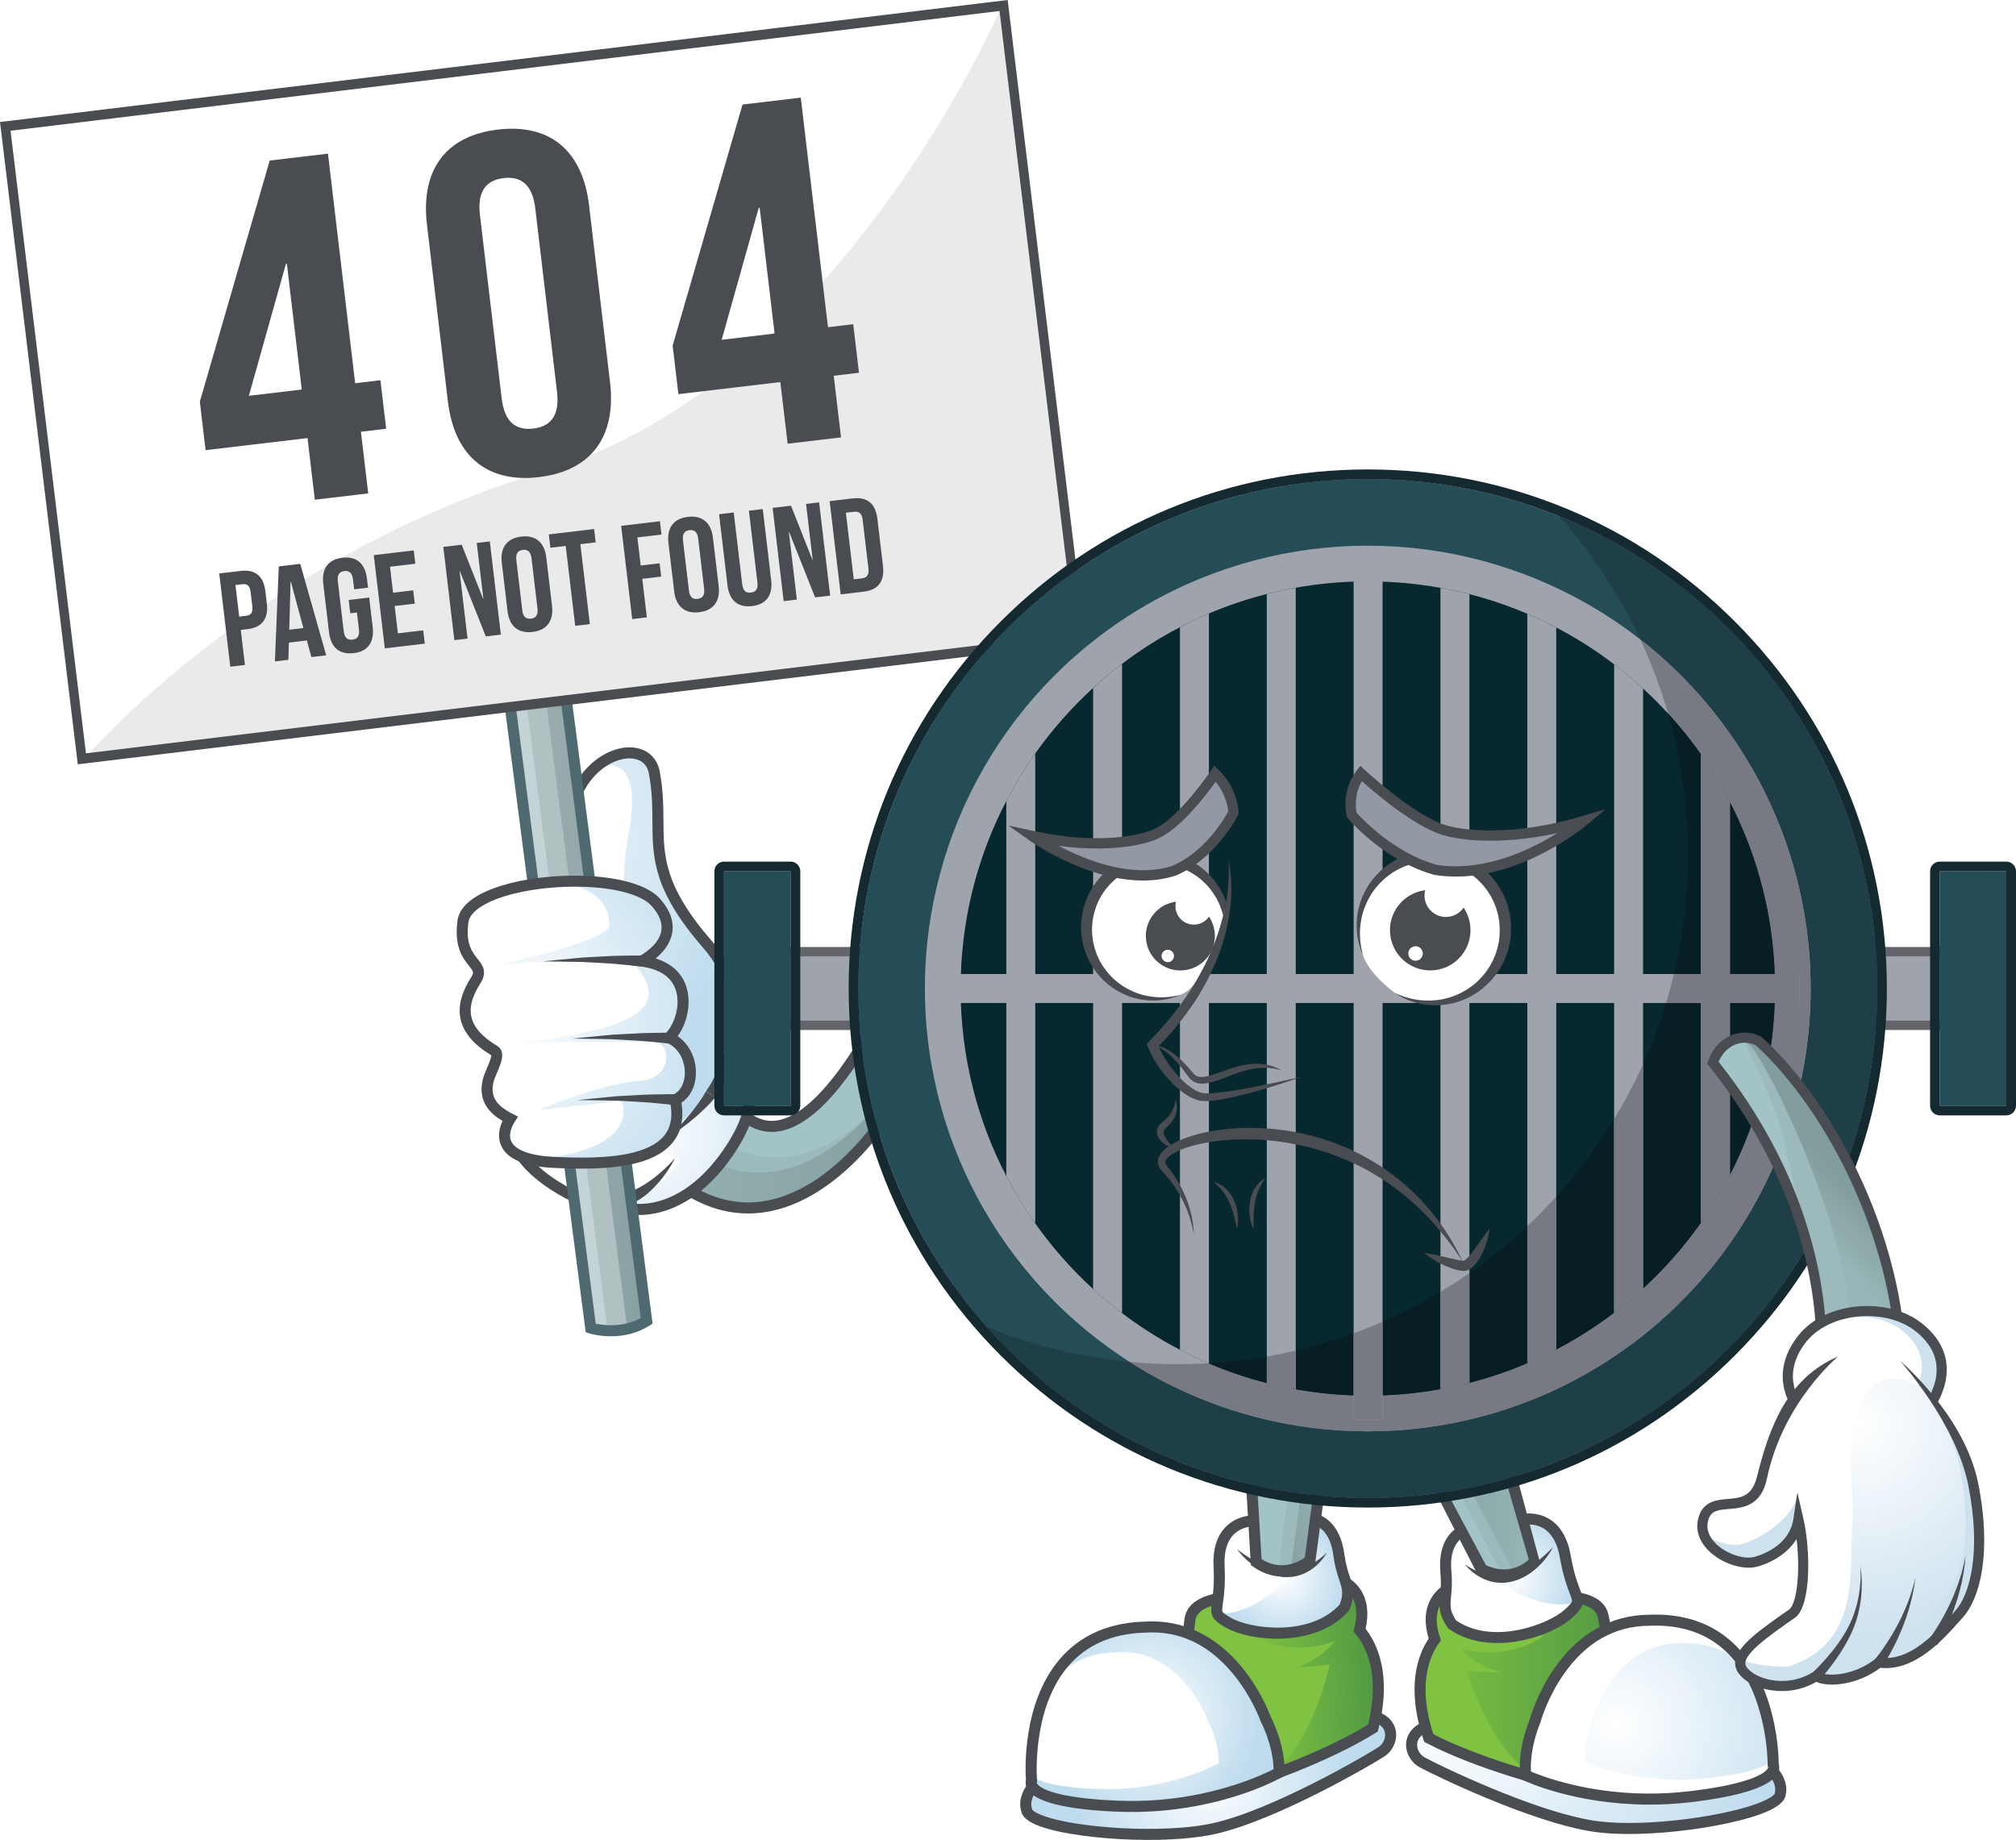 <?xml version="1.0" encoding="UTF-8"?><svg id="Layer_1" xmlns="http://www.w3.org/2000/svg" width="4684" height="4275.36" xmlns:xlink="http://www.w3.org/1999/xlink" viewBox="0 0 4684 4275.36"><defs><style>.cls-1{fill:url(#linear-gradient-2);}.cls-2{fill:url(#radial-gradient-7);}.cls-3{fill:url(#radial-gradient-10);}.cls-4{fill:#80c242;}.cls-5{fill:#fff;}.cls-6{fill:url(#linear-gradient-11);}.cls-6,.cls-7,.cls-8{mix-blend-mode:multiply;}.cls-9{fill:#4f6971;}.cls-10{fill:url(#radial-gradient-8);}.cls-11{mask:url(#mask-2);}.cls-12{fill:url(#linear-gradient-6);}.cls-13{fill:url(#radial-gradient-5);}.cls-14{fill:url(#radial-gradient-4);}.cls-15{fill:#494d52;}.cls-16{fill:#c4d4d6;}.cls-17{fill:#254d57;}.cls-18{mask:url(#mask-3);}.cls-19{fill:#142a30;}.cls-20{fill:url(#radial-gradient-6);}.cls-21{fill:#6a6c73;}.cls-22{fill:url(#linear-gradient-10);}.cls-23{fill:url(#radial-gradient);}.cls-24{mask:url(#mask-5);}.cls-25{fill:#cde1ef;}.cls-26{fill:#63656b;}.cls-7{fill:url(#linear-gradient-9);}.cls-27{fill:#eaeaea;}.cls-28{filter:url(#luminosity-noclip-4);}.cls-29{fill:#9fa3ac;}.cls-30{filter:url(#luminosity-noclip-6);}.cls-31{mask:url(#mask-4);}.cls-32{fill:url(#linear-gradient-5);}.cls-33{fill:url(#radial-gradient-2);}.cls-34{fill:url(#radial-gradient-3);}.cls-35{fill:#9cbabc;}.cls-36{fill:#07282f;}.cls-37{filter:url(#luminosity-noclip-2);}.cls-38{mask:url(#mask-1);}.cls-39{mask:url(#mask);}.cls-40{fill:#1e3f47;}.cls-41{fill:url(#linear-gradient-3);}.cls-8{fill:url(#linear-gradient-7);}.cls-42{fill:url(#linear-gradient);}.cls-43{fill:#a3c4c6;}.cls-44{fill:#b1c0c1;}.cls-45{fill:#071f24;}.cls-46{fill:#777a82;}.cls-47{fill:#9298a4;}.cls-48{fill:url(#linear-gradient-4);}.cls-49{fill:url(#radial-gradient-9);}.cls-50{fill:url(#linear-gradient-8);}.cls-51{fill:url(#linear-gradient-12);}.cls-52{fill:url(#linear-gradient-13);}</style><linearGradient id="linear-gradient" x1="-898.05" y1="2600.76" x2="-150.1" y2="2600.76" gradientTransform="translate(1256.85) rotate(-180) scale(1 -1)" gradientUnits="userSpaceOnUse"><stop offset="0" stop-color="#839d9e"/><stop offset="1" stop-color="#98b6b7"/></linearGradient><radialGradient id="radial-gradient" cx="998.95" cy="1990.38" fx="998.95" fy="1990.38" r="418.26" gradientTransform="translate(254.54 782.86) rotate(-7.38)" gradientUnits="userSpaceOnUse"><stop offset="0" stop-color="#fff"/><stop offset="1" stop-color="#bfdcee"/></radialGradient><radialGradient id="radial-gradient-2" cx="710.76" cy="1271.13" fx="710.76" fy="1271.13" r="626.71" xlink:href="#radial-gradient"/><linearGradient id="linear-gradient-2" x1="1168.12" y1="2291.01" x2="1502.47" y2="2291.01" gradientTransform="matrix(1, 0, 0, 1, 0, 0)" gradientUnits="userSpaceOnUse"><stop offset="0" stop-color="#a4b1b2"/><stop offset="1" stop-color="#88a0a3"/></linearGradient><radialGradient id="radial-gradient-3" cx="403.37" cy="999.03" fx="403.37" fy="999.03" r="548.39" gradientTransform="translate(551.14 1493.78) rotate(-14.34)" xlink:href="#radial-gradient"/><radialGradient id="radial-gradient-4" cx="2481.65" cy="4139.08" fx="2481.65" fy="4139.08" r="314.74" gradientTransform="translate(2.99 209.39) rotate(-4.61)" xlink:href="#radial-gradient"/><linearGradient id="linear-gradient-3" x1="2605.59" y1="3925.43" x2="2889.3" y2="3925.43" gradientTransform="translate(2.99 209.39) rotate(-4.61)" gradientUnits="userSpaceOnUse"><stop offset="0" stop-color="#80c242"/><stop offset="1" stop-color="#519943"/></linearGradient><radialGradient id="radial-gradient-5" cx="2690.9" cy="3683.8" fx="2690.9" fy="3683.8" r="141.85" gradientTransform="translate(2.99 209.39) rotate(-4.61)" xlink:href="#radial-gradient"/><radialGradient id="radial-gradient-6" cx="2357.71" cy="3980.73" fx="2357.71" fy="3980.73" r="251.56" gradientTransform="translate(2.99 209.39) rotate(-4.61)" xlink:href="#radial-gradient"/><linearGradient id="linear-gradient-4" x1="2361.59" y1="3268.23" x2="2554.28" y2="3268.23" gradientTransform="translate(80.87 597.66) rotate(-9.05)" xlink:href="#linear-gradient"/><radialGradient id="radial-gradient-7" cx="3346.3" cy="3951.63" fx="3346.3" fy="3951.63" r="789.69" gradientTransform="matrix(1, 0, 0, 1, 0, 0)" xlink:href="#radial-gradient"/><linearGradient id="linear-gradient-5" x1="3299.23" y1="3909.49" x2="3779.16" y2="3909.49" gradientTransform="matrix(1, 0, 0, 1, 0, 0)" xlink:href="#linear-gradient-3"/><radialGradient id="radial-gradient-8" cx="3511.29" cy="3667.45" fx="3511.29" fy="3667.45" r="146.14" gradientTransform="matrix(1, 0, 0, 1, 0, 0)" xlink:href="#radial-gradient"/><radialGradient id="radial-gradient-9" cx="3754.77" cy="4010.24" fx="3754.77" fy="4010.24" r="512.31" gradientTransform="matrix(1, 0, 0, 1, 0, 0)" xlink:href="#radial-gradient"/><linearGradient id="linear-gradient-6" x1="3282.2" y1="3478.88" x2="3565.42" y2="3478.88" gradientTransform="matrix(1, 0, 0, 1, 0, 0)" xlink:href="#linear-gradient"/><filter id="luminosity-noclip-2" x="2677.03" y="2428.32" width="334.35" height="120.66" color-interpolation-filters="sRGB" filterUnits="userSpaceOnUse"><feFlood flood-color="#fff" result="bg"/><feBlend in="SourceGraphic" in2="bg"/></filter><filter id="luminosity-noclip-3" x="2677.03" y="-10329.68" width="334.35" height="32766" color-interpolation-filters="sRGB" filterUnits="userSpaceOnUse"><feFlood flood-color="#fff" result="bg"/><feBlend in="SourceGraphic" in2="bg"/></filter><mask id="mask-1" x="2677.03" y="-10329.68" width="334.35" height="32766" maskUnits="userSpaceOnUse"/><linearGradient id="linear-gradient-7" x1="2881.13" y1="2377.48" x2="2906.45" y2="2517.86" gradientTransform="translate(26.91 -65.97) rotate(1.75)" gradientUnits="userSpaceOnUse"><stop offset="0" stop-color="#fff"/><stop offset=".47" stop-color="#868686"/><stop offset="1" stop-color="#000"/></linearGradient><mask id="mask" x="2677.03" y="2428.32" width="334.35" height="120.66" maskUnits="userSpaceOnUse"><g class="cls-37"><g class="cls-38"><path class="cls-8" d="M2677.03,2428.32s65.88,24.93,94.07,79.14c12.19,9.28,15.63,5.01,36.91-2.49,21.28-7.48,119.01-64.31,203.38-1.08-133.74,40.31-192.03,46.64-222.55,44.82-30.53-1.82-76.33-58.12-111.8-120.38Z"/></g></g></mask><linearGradient id="linear-gradient-8" x1="2881.13" y1="2377.48" x2="2906.45" y2="2517.86" gradientTransform="translate(26.91 -65.97) rotate(1.75)" gradientUnits="userSpaceOnUse"><stop offset="0" stop-color="#141414"/><stop offset=".47" stop-color="#2b2b2b"/><stop offset="1" stop-color="#c4c5c7"/></linearGradient><filter id="luminosity-noclip-4" x="3099.39" y="1856.47" width="585.15" height="475.54" color-interpolation-filters="sRGB" filterUnits="userSpaceOnUse"><feFlood flood-color="#fff" result="bg"/><feBlend in="SourceGraphic" in2="bg"/></filter><filter id="luminosity-noclip-5" x="3099.39" y="-10329.68" width="585.15" height="32766" color-interpolation-filters="sRGB" filterUnits="userSpaceOnUse"><feFlood flood-color="#fff" result="bg"/><feBlend in="SourceGraphic" in2="bg"/></filter><mask id="mask-3" x="3099.39" y="-10329.68" width="585.15" height="32766" maskUnits="userSpaceOnUse"/><linearGradient id="linear-gradient-9" x1="3365.72" y1="1638.67" x2="3401.25" y2="2228.12" gradientTransform="matrix(1, 0, 0, 1, 0, 0)" gradientUnits="userSpaceOnUse"><stop offset="0" stop-color="#fff"/><stop offset=".47" stop-color="#868686"/><stop offset="1" stop-color="#000"/></linearGradient><mask id="mask-2" x="3099.39" y="1856.47" width="585.15" height="475.54" maskUnits="userSpaceOnUse"><g class="cls-28"><g class="cls-18"><path class="cls-7" d="M3659.88,1913.52c-160.54,93.17-391.12,25.65-493.5-57.05-95.41,103.8-60.91,336.68-60.91,336.68l471.44,138.86c48.75-56.39,155.83-246.66,82.97-418.49Z"/></g></g></mask><linearGradient id="linear-gradient-10" x1="3365.72" y1="1638.67" x2="3401.25" y2="2228.12" gradientTransform="matrix(1, 0, 0, 1, 0, 0)" xlink:href="#linear-gradient-8"/><filter id="luminosity-noclip-6" x="2375.75" y="1903.58" width="481.13" height="430.02" color-interpolation-filters="sRGB" filterUnits="userSpaceOnUse"><feFlood flood-color="#fff" result="bg"/><feBlend in="SourceGraphic" in2="bg"/></filter><filter id="luminosity-noclip-7" x="2375.75" y="-10329.68" width="481.13" height="32766" color-interpolation-filters="sRGB" filterUnits="userSpaceOnUse"><feFlood flood-color="#fff" result="bg"/><feBlend in="SourceGraphic" in2="bg"/></filter><mask id="mask-5" x="2375.75" y="-10329.68" width="481.13" height="32766" maskUnits="userSpaceOnUse"/><linearGradient id="linear-gradient-11" x1="2599.41" y1="1750.19" x2="2628.43" y2="2231.61" gradientTransform="matrix(1, 0, 0, 1, 0, 0)" gradientUnits="userSpaceOnUse"><stop offset="0" stop-color="#fff"/><stop offset=".47" stop-color="#868686"/><stop offset="1" stop-color="#000"/></linearGradient><mask id="mask-4" x="2375.75" y="1903.58" width="481.13" height="430.02" maskUnits="userSpaceOnUse"><g class="cls-30"><g class="cls-24"><path class="cls-6" d="M2843.02,1903.58c-121.42,51.91-383.18,67.34-458.59,40.45-37.05,227.94,53.48,328.37,103.16,389.57l366.67-218.31s10.73-160.85-11.24-211.71Z"/></g></g></mask><linearGradient id="linear-gradient-12" x1="2599.41" y1="1750.19" x2="2628.43" y2="2231.61" gradientTransform="matrix(1, 0, 0, 1, 0, 0)" xlink:href="#linear-gradient-8"/><linearGradient id="linear-gradient-13" x1="4240.3" y1="2700.6" x2="4139.74" y2="2799.49" gradientTransform="matrix(1, 0, 0, 1, 0, 0)" xlink:href="#linear-gradient"/><radialGradient id="radial-gradient-10" cx="4317.18" cy="3306.53" fx="4317.18" fy="3306.53" r="510.71" gradientTransform="matrix(1, 0, 0, 1, 0, 0)" gradientUnits="userSpaceOnUse"><stop offset="0" stop-color="#fff"/><stop offset="1" stop-color="#cde1ef"/></radialGradient></defs><g><g><g><path class="cls-43" d="M1631.22,2397.19s108.96,520.48,412.95-38.97c66.55-28.42,114.57,16,110.48,60.08-126.09,306.59-463.4,632.96-747.71,121.1,13.01-122.11,224.28-142.21,224.28-142.21Z"/><path class="cls-35" d="M1484.3,2440.38c248.24,423.25,524,232.09,670.58-26.3-.03,1.4-.1,2.81-.23,4.22-126.09,306.59-463.4,632.96-747.71,121.1,4.91-46.05,38.02-77.59,77.36-99.02Z"/><path class="cls-42" d="M1439.72,2472.99c264.24,457.73,571.54,204.63,712.17-78.34,2.5,7.6,3.5,15.63,2.76,23.65-126.09,306.59-463.4,632.96-747.71,121.1,2.84-26.74,15.21-48.59,32.77-66.41Z"/><path class="cls-15" d="M1395.74,2545.62l-1.97-3.55,.43-4.04c13.96-131.01,226.76-152.75,235.81-153.61l11.41-1.08,2.36,11.21c.44,2.1,45.32,209.98,149.43,210.01h.02c46.77,0,126.32-43.82,239.69-252.47l2.13-3.92,4.1-1.75c15.53-6.63,30.93-9.99,45.78-9.99,24.95,0,47.34,9.5,63.07,26.75,14.23,15.61,21.31,36.13,19.44,56.29l-.18,1.92-.73,1.77c-81.16,197.35-245,396.49-428.07,396.53h-.05c-126.34,0-241.63-92.22-342.65-274.08Zm733.3-165.16c-10.81-11.86-26.47-18.38-44.12-18.38-10.13,0-20.76,2.12-31.68,6.3-95.02,173.76-182.48,261.83-260.02,261.83h-.03c-110.03-.03-160.15-171.68-171.84-218.83-41.71,6.02-187.41,33.57-201.16,125.46,95.63,170.69,202.68,257.23,318.19,257.23h.04c78.16-.02,159.88-41.18,236.35-119.04,66.63-67.86,125.97-160.03,167.24-259.71,.63-12.43-4.04-25.03-12.99-34.84Z"/></g><g><g><g><path class="cls-23" d="M1619.12,2436.21s212.68,25.28,80,231.12c-132.69,205.85-324,161.86-347.46,41.23,195.07-70.37,267.47-272.35,267.47-272.35Z"/><path class="cls-15" d="M1339.07,2711.02l-2.1-10.78,10.34-3.73c186.86-67.41,259.03-262.66,259.74-264.62l3.44-9.61,10.14,1.2c3.81,.45,93.52,11.83,124.64,77.96,21.29,45.23,9.39,103.38-35.38,172.84-55.04,85.39-126.32,137.73-200.71,147.37h-.01c-83.97,10.87-155.51-35.66-170.09-110.63Zm27.73,5.54c16.32,55.09,73.01,88.21,139.07,79.65h.01c66.78-8.65,131.57-56.89,182.46-135.83,39.62-61.47,50.99-111.24,33.78-147.93-19.73-42.05-72.98-57.23-94.89-61.8-17.39,41.96-92.46,199.91-260.43,265.91Z"/></g><g><path class="cls-5" d="M1281.02,2399.48c-80.84,97.33-189.47,249.48,36.12,372.18,65.52,35.64,186.34,40.77,262.09-73.38l-298.21-298.8Z"/><path class="cls-15" d="M1437.43,2805.31c80.74-10.45,131.12-114.12,131.12-114.12-99.42,110.02-186.41,101.24-245.28,69.21-73.4-39.92-115.61-86.19-125.47-137.48-14.18-73.84,39.1-150.24,93.09-215.25l-19.72-16.38c-57.82,69.61-114.74,152.14-98.55,236.47,11.37,59.19,57.94,111.4,138.4,155.17,31.95,17.38,78.04,28.64,126.42,22.38Z"/></g><g><path class="cls-5" d="M1643.51,2194.3c-161-185.4-95.42-252.96-123.48-399.84-22.86-119.65-324.3-2.92-147.83,372.63,0,0-96.5,179.36,65.14,366.25l213.69,9.52s135.45-183.92-7.52-348.57Z"/><path class="cls-33" d="M1410.08,1779.14s82.54-20.77,51.34,151.34c-31.19,172.11,4.03,287.6,20.32,320.59,16.3,32.98,10.2,159.65,2.56,170.66-7.65,11,31.05,239.85,31.05,239.85,0,0,87.55-61.56,126.55-119.64,38.99-58.08,86.01-190.2,37.55-286.42-48.45-96.22-123.61-120.68-140.4-237.87-16.8-117.2-10.98-224.28-27.04-243.84-16.07-19.56-76.43-15.32-101.94,5.34Z"/><path class="cls-15" d="M1661.36,2550.47c1.45-1.96,35.59-48.85,52-117.15,15.29-63.66,17.27-158.26-60.17-247.43-110.87-127.67-111.27-197.44-111.73-278.22-.21-35.19-.42-71.58-8.83-115.62-5.14-26.94-23.03-46.23-49.07-52.91-40.87-10.5-92.28,11.41-127.94,54.5-32.91,39.76-98.04,155.31,2.39,373.31-6.83,14.76-23.38,55.79-26.63,112.45-3.72,64.59,9.97,162.54,96.27,262.34l19.4-16.78c-64.46-74.54-94.79-156.26-90.14-242.9,3.48-64.89,26.38-108.48,26.62-108.91l3.02-5.67-2.73-5.83c-97.89-208.32-38.52-315.31-8.44-351.64,33.84-40.89,76.49-52.51,101.8-46.01,11.51,2.95,26.1,11.05,30.26,32.88,7.98,41.74,8.18,76.92,8.38,110.96,.5,85.88,.92,160.04,118.01,294.88,134.69,155.11,8.18,330.8,6.88,332.56l20.65,15.21Z"/></g></g><path class="cls-15" d="M1640.38,2535.73s-.27,.49-.77,1.4c-.52,.98-1.19,2.06-2.1,3.63-.88,1.53-1.96,3.39-3.42,5.61-1.42,2.2-3.01,4.69-4.75,7.4-1.86,2.67-3.87,5.55-6,8.61-2.08,3.1-4.46,6.25-6.95,9.49-2.48,3.26-5.04,6.64-7.65,10.07-2.75,3.33-5.55,6.71-8.35,10.09-2.83,3.36-5.56,6.83-8.45,10.06-2.92,3.21-5.79,6.37-8.57,9.43-2.8,3.07-5.49,6.04-8.05,8.85-2.59,2.78-5.2,5.26-7.53,7.63-9.42,9.43-15.7,15.71-15.7,15.71,0,0,7.32-5.07,18.3-12.67,2.74-1.93,5.78-3.92,8.86-6.21,3.05-2.34,6.26-4.79,9.59-7.34,3.34-2.56,6.79-5.19,10.3-7.87,3.48-2.72,6.85-5.68,10.32-8.55,3.45-2.9,6.9-5.8,10.29-8.66,3.28-3,6.51-5.95,9.64-8.82,3.14-2.85,6.17-5.63,8.9-8.43,2.78-2.76,5.41-5.38,7.84-7.79,2.35-2.52,4.51-4.83,6.43-6.88,1.91-2.01,3.58-3.95,4.96-5.57,1.35-1.59,2.41-2.84,3.13-3.69,.66-.81,1.02-1.24,1.02-1.24l-21.31-14.28Z"/></g></g><g><g><path class="cls-44" d="M1502.47,3069.19c-61.04,38.96-129.98,16.83-129.98,16.83l-204.37-1578.85,129.99-16.83,204.36,1578.84Z"/><path class="cls-16" d="M1411.06,3086.01l-204.37-1578.85,92.05-11.92-.63-4.91-129.99,16.83,204.37,1578.85s28.99,9.29,66.02,5.21c-16.71-1.78-27.45-5.21-27.45-5.21Z"/><path class="cls-1" d="M1252.03,1501.19l204.36,1578.84c-7.42,4.74-14.96,8.56-22.48,11.64,21.21-1.75,45.45-7.74,68.56-22.49l-204.36-1578.84-129.99,16.83,.62,4.8,83.29-10.78Z"/><path class="cls-9" d="M1419.44,3105.09c-29.13,0-50-6.59-50.87-6.88l-7.75-2.49-207.06-1599.64,155.42-20.12,207.05,1599.64-6.86,4.38c-26.09,16.65-56.35,25.1-89.93,25.1Zm-35.35-29.36c7.57,1.64,20.18,3.72,35.35,3.72,25.66,0,48.9-5.7,69.24-16.96l-201.64-1557.78-104.56,13.53,201.61,1557.5Z"/></g><g><polygon class="cls-5" points="2509.72 1482.36 190.2 1763.25 12.24 293.66 2331.76 12.77 2509.72 1482.36"/><path class="cls-27" d="M2322.29,25.54s-375.04,866.13-1051.79,1067.62C593.75,1294.64,195.66,1763.25,195.66,1763.25l2314.06-280.88L2322.29,25.54Z"/><path class="cls-15" d="M2521.97,1492.5L180.74,1776.02,0,283.52,2341.23,0l180.74,1492.5ZM199.68,1750.48l2297.8-278.26L2322.29,25.54,24.49,303.79,199.68,1750.48Z"/></g><g><g><path class="cls-15" d="M464.3,933.23l162.36-560.18,135.34-16.04,63.2,533.46,58.65-6.95,13.37,112.78-58.65,6.95,16.97,143.24-124.06,14.7-16.97-143.24-236.85,28.06-13.36-112.78Zm236.84-28.06l-34.61-292.11-2.25,.27-86.07,306.4,122.93-14.57Z"/><path class="cls-15" d="M991.97,521.89c-14.96-126.31,43.03-206.38,164.84-220.81,121.81-14.43,196.9,49.86,211.87,176.18l48.64,410.53c14.97,126.32-43.03,206.38-164.83,220.81-121.81,14.43-196.91-49.86-211.87-176.18l-48.64-410.53Zm173.64,403.73c6.68,56.39,34.03,74.88,73.5,70.21,39.47-4.68,61.74-29.05,55.06-85.44l-50.51-426.32c-6.68-56.39-34.03-74.88-73.5-70.21-39.47,4.68-61.75,29.05-55.07,85.44l50.51,426.31Z"/><path class="cls-15" d="M1562.83,803.07l162.36-560.18,135.34-16.03,63.21,533.46,58.65-6.95,13.36,112.78-58.65,6.95,16.97,143.23-124.07,14.7-16.96-143.24-236.84,28.06-13.36-112.78Zm236.84-28.06l-34.61-292.11-2.25,.27-86.07,306.4,122.93-14.56Z"/></g><g><path class="cls-15" d="M616.61,1374.08l3.34,28.17c4.11,34.67-10.37,55.53-44.41,59.56l-16.1,1.91,9.65,81.41-34.05,4.04-25.67-216.67,50.14-5.94c34.05-4.04,53,12.86,57.11,47.53Zm-69.53-14.67l8.7,73.36,16.09-1.91c10.84-1.28,16.13-6.93,14.3-22.41l-3.85-32.5c-1.84-15.48-8.31-19.73-19.14-18.45l-16.1,1.91Z"/><path class="cls-15" d="M757.9,1522.76l-34.35,4.07-10.54-38.62-41.79,4.95-1.22,40.01-31.26,3.7,9-220.78,49.83-5.91,60.34,212.57Zm-85.83-59.51l32.81-3.89-29.09-107.66-.61,.07-3.12,111.48Z"/><path class="cls-15" d="M810.14,1394.15l47.67-5.65,8.14,68.71c4.11,34.67-10.88,56.53-44.31,60.5-33.43,3.96-53.11-13.79-57.21-48.47l-13.35-112.67c-4.11-34.67,10.88-56.53,44.31-60.49,33.43-3.96,53.11,13.8,57.22,48.46l2.49,21.05-32.19,3.81-2.75-23.21c-1.83-15.48-9.34-20.55-20.18-19.27-10.83,1.28-16.94,7.97-15.11,23.45l13.86,117c1.83,15.48,9.3,20.24,20.14,18.96,10.83-1.28,16.98-7.66,15.15-23.14l-4.73-39.93-15.48,1.84-3.67-30.96Z"/><path class="cls-15" d="M913.29,1377.23l46.74-5.54,3.67,30.96-46.74,5.53,7.52,63.45,58.81-6.97,3.67,30.95-92.86,11-25.67-216.68,92.86-11,3.66,30.96-58.81,6.97,7.15,60.36Z"/><path class="cls-15" d="M1068.33,1326.84l-.62,.07,18.59,156.93-30.64,3.63-25.67-216.67,42.72-5.06,49.72,125.62,.62-.07-15.37-129.69,30.34-3.59,25.67,216.67-34.97,4.14-60.38-151.98Z"/><path class="cls-15" d="M1165.84,1307.44c-4.1-34.67,11.81-56.64,45.24-60.6,33.43-3.96,54.03,13.69,58.14,48.35l13.35,112.67c4.11,34.67-11.8,56.64-45.24,60.6-33.42,3.96-54.03-13.68-58.15-48.36l-13.34-112.67Zm47.65,110.8c1.83,15.48,9.34,20.55,20.18,19.27,10.83-1.28,16.94-7.97,15.11-23.45l-13.86-117.01c-1.83-15.48-9.34-20.55-20.17-19.27-10.84,1.28-16.95,7.97-15.11,23.45l13.86,117.01Z"/><path class="cls-15" d="M1275.13,1241.76l105.24-12.46,3.67,30.95-35.6,4.22,22,185.72-34.04,4.04-22.01-185.72-35.6,4.22-3.67-30.96Z"/><path class="cls-15" d="M1488.65,1314.08l43.95-5.21,3.67,30.96-43.95,5.21,10.6,89.45-34.05,4.04-25.67-216.68,90.07-10.67,3.67,30.96-56.02,6.64,7.73,65.31Z"/><path class="cls-15" d="M1553.05,1261.57c-4.11-34.67,11.81-56.64,45.23-60.6,33.44-3.96,54.04,13.68,58.15,48.35l13.34,112.67c4.11,34.67-11.8,56.65-45.23,60.61-33.44,3.96-54.04-13.69-58.15-48.36l-13.35-112.67Zm47.65,110.8c1.84,15.48,9.35,20.55,20.17,19.26,10.84-1.28,16.95-7.97,15.11-23.45l-13.86-117.01c-1.84-15.47-9.34-20.55-20.17-19.26-10.84,1.28-16.95,7.97-15.12,23.45l13.86,117.01Z"/><path class="cls-15" d="M1704.74,1190.86l19.8,167.15c1.84,15.48,9.3,20.24,20.13,18.96,10.84-1.28,16.99-7.66,15.16-23.14l-19.81-167.14,32.19-3.82,19.55,164.98c4.11,34.67-10.88,56.53-44.31,60.49-33.43,3.96-53.11-13.79-57.22-48.46l-19.55-164.98,34.05-4.03Z"/><path class="cls-15" d="M1833.46,1236.19l-.62,.08,18.6,156.93-30.65,3.63-25.67-216.67,42.72-5.06,49.72,125.62,.62-.08-15.37-129.69,30.33-3.59,25.67,216.67-34.97,4.14-60.39-151.98Z"/><path class="cls-15" d="M1927.59,1164.46l53.86-6.38c34.05-4.03,53.01,12.87,57.11,47.54l12.98,109.57c4.11,34.67-10.38,55.53-44.42,59.56l-53.87,6.39-25.67-216.68Zm37.72,26.92l18.33,154.77,19.2-2.28c10.83-1.28,16.67-7.62,14.84-23.1l-13.35-112.67c-1.82-15.48-8.99-20.28-19.82-18.99l-19.19,2.28Z"/></g></g><g><g><path class="cls-5" d="M1491.15,2233.21s107.02-52.82,32.54-136.5c-74.5-83.69-434.91-55.4-448.13,44.69-13.22,100.08,56.74,93.79,30.11,136.12-26.62,42.33-53.55,106.46,42.62,163.61,17.3,10.64-9.66,47.61-14.83,73.18-8.88,43.96,17.3,67.84,51.76,85.37-21.98,33.69-31.19,95.06,101.01,101.28,118.42,5.56,316.42,7.58,282.58-145.51,51.79-22.58,46.21-118.55-14.72-144.15,38.23-33.36,69.25-160.4-62.94-178.07Z"/><path class="cls-34" d="M1282.02,2049.69s138.06,1.16,133.4,104.33c-23.21,37.96-226.41,78.8-254.37,87.73,193.74-16.84,308.81-2.93,308.81-2.93,0,0,79.97,69.35,5.99,118.42-73.99,49.07-275.85,66.43-275.85,66.43,0,0,287.05-5.86,322.56-2.04,35.51,3.82,43.65,85.2-39.58,90.35-83.25,5.16-231.87,67.19-231.87,67.19l193.3-21s44.74,99.39-157.58,129.98c131.87,24.53,287.01,17.73,283.44-125.4,37.56-52.5,36.34-106.24-6.17-146.33,3.13-20.57,17.09-28.86,21.57-63.1,4.48-34.23,18.04-73.62-85.06-121.93,55.1-44.35,138.93-173.21-218.58-181.7Z"/><path class="cls-15" d="M1285.63,2713.76c-64.57-3.03-104.94-19.48-119.99-48.89-8.99-17.55-8.14-38.95,2.04-60.16-27.88-16.4-56.79-43.42-46.79-92.94,2.01-9.95,6.56-20.61,10.97-30.94,3.62-8.49,10.26-24.07,9.33-29.01-39.5-23.6-63.29-51.17-70.71-81.97-9.44-39.18,9.37-75.35,24.34-99.16,7.03-11.18,4.92-13.83-5.24-26.56-13.84-17.35-34.76-43.57-26.73-104.41,6.34-47.95,69.89-73.93,122.09-87.28,121.71-31.12,296.52-22.45,348.33,35.74,23.96,26.92,33.47,54.18,28.23,81.01-4.98,25.56-22.56,45.1-38.14,57.89,46.13,14.39,64.68,43.8,71.96,67.98,11.72,38.96-.49,85.15-20.88,112.76,26,17.71,42.22,49.01,42.45,84.02,.21,30.6-12.47,56.61-33.7,70.38,8.64,51.87-4.66,114.9-105.26,140.62-58.08,14.86-129.81,13.85-192.29,10.92Zm-197.37-570.68c-6.6,50.02,8.9,69.45,21.36,85.06,11.07,13.88,23.62,29.62,6.9,56.21-13.56,21.56-28.21,50.07-21.11,79.5,5.77,23.97,25.77,46.26,59.6,66.37,20.85,12.83,9.53,39.36,.43,60.68-3.89,9.14-7.92,18.58-9.42,25.96-6.3,31.25,6.73,51.94,45,71.4l12.74,6.48-7.81,11.96c-5.27,8.08-16.55,28.79-7.49,46.51,10.26,20.04,45.19,32.45,98.36,34.95,60.61,2.85,129.94,3.87,184.74-10.14,71.81-18.36,98.73-56.42,84.72-119.79l-2.28-10.3,9.67-4.22c20.51-8.94,27.69-32.56,27.56-51.67-.16-23.7-11.29-55.96-42.11-68.91l-18.96-7.97,15.49-13.52c18.17-15.85,36.49-61.24,25.09-99.16-9.5-31.58-36.85-50.6-81.31-56.55l-41.72-5.58,37.75-18.63c.44-.21,44.07-22.62,50.85-57.42,3.62-18.56-3.85-38.43-22.21-59.06-20.08-22.55-68.87-38.33-133.87-43.3-62.12-4.76-132.75,.98-188.95,15.35-61.13,15.63-99.64,40.23-103.02,65.79Z"/></g><path class="cls-15" d="M1492.04,2220.42s-3.6-.04-9.89-.1c-3.15-.02-6.94-.13-11.4,0-4.44,.08-9.44,.15-14.91,.25-5.45,.09-11.34,.19-17.59,.3-6.24,.09-12.81,.18-19.58,.63-13.52,.72-27.95,1.48-42.37,2.25-7.21,.38-14.4,.77-21.49,1.14-7.07,.67-14.03,1.33-20.76,1.96-13.44,1.3-26,2.52-36.76,3.56-21.47,2.08-35.79,3.47-35.79,3.47,0,0,14.39,.21,35.97,.54,10.77,.16,23.34,.35,36.79,.55,6.72,.12,13.66,.23,20.71,.36,7.06,.41,14.21,.83,21.38,1.25,14.3,.83,28.6,1.67,42,2.45,6.7,.3,13.14,.93,19.23,1.53,6.09,.58,11.84,1.12,17.16,1.62,5.31,.5,10.17,.96,14.48,1.37,4.29,.36,8.1,.89,11.22,1.26,6.25,.76,9.81,1.2,9.81,1.2l1.79-25.58Z"/><path class="cls-15" d="M1571.67,2542.68s-3.6-.04-9.89-.1c-3.16-.01-6.94-.12-11.41,0-4.44,.08-9.44,.16-14.9,.25-5.45,.09-11.35,.19-17.59,.3-6.24,.09-12.81,.18-19.58,.63-13.53,.72-27.95,1.48-42.38,2.25-7.19,.38-14.4,.77-21.48,1.14-7.07,.67-14.03,1.33-20.77,1.97-13.45,1.3-26,2.51-36.75,3.56-21.48,2.08-35.79,3.47-35.79,3.47,0,0,14.38,.21,35.97,.53,10.76,.16,23.33,.35,36.78,.55,6.72,.11,13.67,.23,20.72,.35,7.05,.41,14.21,.83,21.37,1.25,14.3,.84,28.6,1.67,42,2.46,6.71,.3,13.14,.93,19.23,1.53,6.09,.58,11.85,1.12,17.16,1.62,5.3,.5,10.17,.96,14.48,1.36,4.29,.36,8.1,.89,11.22,1.26,6.25,.76,9.81,1.2,9.81,1.2l1.79-25.58Z"/><path class="cls-15" d="M1559.87,2399.86s-3.6-.03-9.89-.1c-3.16-.02-6.94-.12-11.41,0-4.44,.08-9.44,.16-14.9,.25-5.46,.09-11.35,.19-17.6,.3-6.24,.09-12.81,.18-19.58,.63-13.53,.72-27.95,1.49-42.38,2.25-7.2,.38-14.4,.77-21.49,1.14-7.07,.67-14.03,1.33-20.76,1.97-13.44,1.3-25.99,2.52-36.76,3.56-21.47,2.08-35.78,3.47-35.78,3.47,0,0,14.39,.21,35.97,.54,10.76,.16,23.33,.35,36.79,.55,6.71,.11,13.66,.23,20.71,.35,7.06,.41,14.22,.83,21.38,1.25,14.3,.83,28.59,1.67,42,2.45,6.7,.3,13.14,.94,19.23,1.53,6.08,.58,11.84,1.12,17.16,1.63,5.31,.5,10.17,.96,14.48,1.37,4.29,.36,8.1,.89,11.22,1.26,6.24,.77,9.81,1.2,9.81,1.2l1.79-25.58Z"/></g></g></g><g><g><g><g><path class="cls-14" d="M2427.09,4122.95s-57.11,41.68-40.98,85.77c16.14,44.09,294.34,71.94,435.64,40.09,141.29-31.85,360.29-160.16,387.91-178.26,27.62-18.1,33.84-65.48-13.83-81.53-47.67-16.03-768.74,133.93-768.74,133.93Z"/><path class="cls-15" d="M2747.1,4272.4h0c-71.1,5.73-158.12,3.05-232.77-7.16-84.64-11.58-131.82-29.11-140.24-52.1-19.23-52.56,42.82-98.6,45.46-100.53l2.23-1.63,2.71-.56c24.01-4.99,589.73-122.43,738.41-134.4,24.48-1.97,32.45-.67,37.02,.87,24.84,8.36,40.7,25.75,43.52,47.7,2.78,21.62-7.98,44.4-26.75,56.7-26.57,17.41-248.7,147.72-392.11,180.05-22.14,4.99-48.2,8.71-77.47,11.07Zm-314.49-137.49c-9.16,7.37-45.55,39.09-34.45,69.41,1.92,5.23,28,22.97,119.64,35.51,72.92,9.97,157.87,12.59,227.23,7.01h0c28.08-2.26,52.93-5.8,73.89-10.53,139.78-31.51,357.62-159.39,383.7-176.48,10.58-6.93,16.9-20.09,15.38-31.99-1.57-12.19-10.65-21.41-26.27-26.66-.44-.13-5.44-1.34-26.78,.38-141.72,11.41-687.39,124.04-732.35,133.35Z"/></g><g><path class="cls-4" d="M2849.66,3712.34s-76.8,3.05-84.49,48.78c-7.69,45.73,1.32,64.12-42.74,76.6-44.06,12.47,175.24,307.29,175.24,307.29,0,0,175.68-56.61,292.27-129.56,28.36-111.49,5.14-184.96-31.17-227.39,16.99-63.98-6.43-113.98-75.92-127.17-69.5-13.19-233.19,51.45-233.19,51.45Z"/><path class="cls-41" d="M2906.27,3799.08s80.14,54.48,194.95,14.71c-37.54,46-91.84,62.63-91.84,62.63l80.09-8.86s-36.52,178.98-131.85,249.91c151.55-57.98,238.8-109.72,238.8-109.72,0,0,21.79-162.24-34.9-211.58,2.84-55.35,13.92-96.37-36.66-106.53-50.58-10.17-218.58,109.44-218.58,109.44Z"/><path class="cls-15" d="M2892.86,4160.03l-5.47-7.37c-.49-.66-49.32-66.39-95.81-136.31-97.16-146.14-89.9-167.5-86.41-177.77,2.25-6.64,7.15-11.33,13.78-13.2,26.72-7.56,27.32-13.29,30.27-40.83,.79-7.42,1.68-15.83,3.32-25.56,8.19-48.67,73.21-57.64,92.94-59.23,.52-.04,.99-.08,1.41-.11,16.13-6.26,122.41-46.62,196.98-52.62,16.21-1.31,30.14-.88,41.39,1.25,35.15,6.67,61.73,22.91,76.87,46.96,15,23.82,18.64,54.71,10.65,89.65,26.92,34.27,61.88,106.82,29.6,233.7l-1.27,4.98-4.36,2.73c-116.6,72.96-287.91,128.57-295.14,130.9l-8.74,2.82Zm-163.51-310.99c.44,8.72,9.3,41.61,84.81,154.95,36.63,55,74.46,107.04,88.31,125.91,36.21-12.24,177.26-61.77,276.3-122.61,28.94-119.26-6.04-183.22-29.71-210.9l-4.39-5.11,1.73-6.51c8.11-30.53,6.05-56.76-5.97-75.86-11.41-18.12-31.58-30.04-59.94-35.42-9.01-1.71-20.63-2.01-34.55-.89-75.39,6.07-190.39,51.21-191.55,51.67l-2.02,.8-2.18,.09c-.11,0-1.05,.05-2.64,.18-6.58,.53-64.37,6.09-69.72,37.92-1.5,8.96-2.36,16.96-3.11,24.02-3.03,28.53-5.26,49.35-45.36,61.77Z"/></g><g><path class="cls-5" d="M3110.9,3613.74c-8.54-64.61-43.67-94.95-105.61-88.61l-90.37,8.54s-87.96-3.86-82.5,106.02c5.45,109.88-27.02,103.09,21.82,131.06,48.85,27.98,195.34,48.11,269.58-35.57,19.48-49.66-4.37-56.84-12.92-121.45Z"/><path class="cls-13" d="M2979.1,3605.97s25.26,25.29,10.86,58.27c-14.4,32.98-110.48,94.93-154.63,82.86,99.31,101.73,324.62,27.38,299.99-45.17-24.64-72.56-27.71-164.68-78.87-170.74-51.15-6.06-124.68,15.42-124.68,15.42l47.33,59.35Z"/><path class="cls-15" d="M2991.98,3806.83c-57.9,4.67-114.26-7.85-144.12-24.95-34.01-19.48-36.43-28.76-31.95-60.01,2.29-16,5.75-40.19,3.7-81.54-2-40.42,7.61-71.6,28.55-92.67,28.03-28.18,65.74-26.87,67.33-26.8l-1.07,25.62c-.27,0-28.41-.72-48.29,19.47-15.5,15.74-22.54,40.34-20.91,73.1,2.17,43.81-1.5,69.47-3.92,86.45-1.37,9.58-2.36,16.5-.97,19.35,1.9,3.88,11.31,9.65,20.28,14.78,44.17,25.3,182.42,44.72,252.1-31.26,9.48-25.22,5.9-36.02-1.03-56.97-4.51-13.64-10.13-30.61-13.49-55.98-7.73-58.5-36.9-83.14-91.6-77.53l-2.6-25.51c68.57-7.06,110.07,27.44,119.62,99.68,3.04,22.97,8.02,38.01,12.41,51.29,7.61,22.98,13.62,41.13-.26,76.52l-.84,2.13-1.51,1.7c-36.31,40.93-89.49,58.94-141.43,63.13Z"/></g><path class="cls-15" d="M2874.49,3600.19s3.02,2.35,8.37,6.22c2.67,1.93,5.97,4.2,9.73,6.77,3.77,2.57,8.14,5.28,12.85,8.25,4.78,2.87,9.99,5.86,15.57,8.82,5.55,3.02,11.63,5.68,17.86,8.4,6.33,2.51,12.87,4.99,19.67,6.82,3.37,1.05,6.86,1.64,10.3,2.49,3.48,.53,6.96,1.35,10.47,1.56,7.02,1,14.05,.74,20.95,.44,1.72-.17,3.41-.44,5.12-.64,1.7-.23,3.42-.3,5.06-.73,3.29-.78,6.65-1.22,9.79-2.31,3.18-.93,6.32-1.83,9.29-3.08,3.01-1.14,6-2.22,8.71-3.7,5.62-2.59,10.63-5.73,15.38-8.5,2.27-1.58,4.44-3.09,6.5-4.52,2.16-1.35,4.05-2.83,5.8-4.26,3.49-2.88,6.83-5.15,9.2-7.43,4.93-4.36,7.93-6.8,7.93-6.8,0,0-1.99,3.22-5.78,8.76-1.81,2.85-4.47,5.92-7.49,9.53-2.88,3.75-6.86,7.29-11.03,11.4-4.49,3.73-9.33,7.94-15.21,11.39-2.8,1.95-5.93,3.52-9.13,5.17-3.13,1.81-6.62,3.02-10.12,4.39-7.04,2.69-14.7,4.41-22.57,5.48-7.89,.74-16.02,1.01-23.98-.02-4.02-.31-7.91-1.24-11.84-1.9-3.85-.94-7.71-1.86-11.41-3.11-1.84-.62-3.69-1.23-5.52-1.85-1.81-.68-3.56-1.44-5.33-2.14-3.56-1.36-6.88-3.09-10.2-4.67-6.53-3.37-12.59-7.02-18.06-10.83-5.56-3.68-10.44-7.65-14.86-11.37-8.79-7.5-15.33-14.55-19.62-19.68-4.31-5.13-6.39-8.34-6.39-8.34Z"/><g><path class="cls-20" d="M2971.97,4118.52s-152.52,88.02-376.95,78.42c-224.43-9.59-198.4-59.82-198.4-59.82,0,0-30.08-348.33,264.1-356.27,201.35-12.68,280.27,214.3,280.27,214.3,0,0,31.89,59.16,30.98,123.37Z"/><path class="cls-5" d="M2831.68,4096.95s-116.36,67.15-287.58,59.83c-171.23-7.31-151.37-45.64-151.37-45.64,0,0-22.95-265.75,201.49-271.81,153.62-9.68,213.83,163.5,213.83,163.5,0,0,24.33,45.13,23.63,94.12Z"/><path class="cls-15" d="M2694.61,4207.87c-33.19,2.67-66.88,3.31-100.13,1.89-120.28-5.14-190.04-22.87-207.32-52.71-4.63-7.99-4.94-15.85-3.51-21.52-1.57-23.09-8.46-177.37,77.87-279.42,47.4-56.03,114.32-85.72,198.64-88.06,86.55-5.38,164.74,31.65,226.16,107.11,43.13,52.99,63.53,106.75,66.45,114.82,4.26,8.17,32.93,65.56,32.03,128.73l-.11,7.28-6.31,3.64c-4.55,2.63-113.5,64.53-283.77,78.24Zm-286.08-65.86c.05,.53,.36,1.91,2.15,4.06,7.79,9.4,41.41,31.94,184.9,38.07,32.2,1.38,64.83,.76,96.98-1.83,141.71-11.41,241.02-58.25,266.54-71.43-1.55-57.1-29.11-109.11-29.4-109.65l-.82-1.86c-.19-.54-19.79-55.82-62.94-108.6-56.74-69.41-125.51-102.08-204.42-97.11l-.46,.02c-76.81,2.07-137.41,28.68-179.98,79-84.7,100.12-71.84,261.73-71.69,263.35l.32,3.7-1.19,2.29Z"/></g></g><g><path class="cls-43" d="M3091.55,3263.73l-.59,4.51-47.36,358.05s-58.8,50.9-124.88,3.56l-22.55-376.71s152.14-4.79,195.38,10.59Z"/><path class="cls-35" d="M2896.17,3253.14l1.6,26.75c44.55,.61,96.17,3.16,118.57,11.13l-.6,4.5-46.82,354.01c42.99,4.12,74.68-23.25,74.68-23.25l47.36-358.05,.59-4.51c-43.24-15.38-195.38-10.59-195.38-10.59Z"/><path class="cls-48" d="M2896.17,3253.14l.85,14.18c48.43-.19,122.61,1.28,150.75,11.27l-.59,4.51-47.36,358.05s-4.38,3.78-12.06,8.31c33.09-3.51,55.84-23.18,55.84-23.18l47.36-358.05,.59-4.51c-43.24-15.38-195.38-10.59-195.38-10.59Z"/><path class="cls-15" d="M2994.87,3661.46c-29.34,4.67-57.47-2.46-83.62-21.19l-4.97-3.56-23.7-395.97,13.19-.42c6.31-.2,155.06-4.68,200.08,11.32l9.78,3.48-49.96,377.66-3.68,3.19c-.94,.82-23.59,20.14-57.12,25.48Zm-63.73-38.67c19.01,12.14,39.06,16.64,59.7,13.35,19.24-3.07,34.18-12.19,40.75-16.82l45.78-346.21c-38.02-8.2-123.12-8.41-167.61-7.49l21.37,357.16Z"/></g></g><g><g><path class="cls-2" d="M4088.4,4088.61s60.08,37.28,47.3,82.46c-12.8,45.17-288.12,93.81-431.4,72.64-143.29-21.17-371.29-132.7-400.19-148.68-28.9-15.98-38.67-62.76,7.67-82.34,46.34-19.56,776.62,75.91,776.62,75.91Z"/><path class="cls-15" d="M3702.42,4256.39c-145.44-21.48-376.72-134.77-404.51-150.14-19.65-10.86-32.08-32.77-30.93-54.54,1.16-22.11,15.67-40.63,39.82-50.83,4.45-1.88,12.3-3.78,36.85-3.65,149.16,.78,722.1,75.48,746.41,78.66l2.75,.36,2.35,1.46c2.79,1.72,68.12,42.98,52.87,96.84-6.67,23.56-52.41,44.58-135.94,62.47-73.68,15.78-160.25,24.97-231.59,24.6h-.01c-29.36-.16-55.63-1.92-78.08-5.24Zm-358.9-233.51c-21.4-.11-26.31,1.47-26.74,1.63-15.18,6.41-23.54,16.28-24.19,28.56-.63,11.98,6.66,24.63,17.73,30.74,27.29,15.1,254.1,126.28,395.85,147.22,21.25,3.14,46.31,4.81,74.47,4.96h0c69.58,.37,154.1-8.62,226.07-24.02,90.44-19.38,115.13-39.03,116.64-44.38,8.79-31.07-29.88-59.97-39.56-66.63-45.53-5.92-598.1-77.31-740.28-78.06Z"/></g><g><path class="cls-32" d="M3636.23,3710.84s76.81-2.72,87.91,42.31c11.1,45.03,3.49,64.04,48.36,73.17,44.87,9.13-151.7,319.56-151.7,319.56,0,0-179.44-43.28-301.17-107.28-36.64-109.05-18.99-184.06,14.02-229.08-21.74-62.52-2.14-114.15,66.18-132.51,68.31-18.37,236.39,33.83,236.39,33.83Z"/><path class="cls-4" d="M3586.28,3801.58s-75.83,60.33-193.3,29.28c40.88,43.06,96.27,55.57,96.27,55.57l-80.53-2.83s49.85,175.74,150.23,239.33c-155.47-46.45-246.36-91.51-246.36-91.51,0,0-33.89-160.15,18.94-213.6-6.98-54.99-21.11-95.05,28.57-108.98,49.67-13.93,226.17,92.74,226.17,92.74Z"/><path class="cls-15" d="M3617.79,4158.35c-7.39-1.78-182.39-44.39-304.13-108.4l-4.54-2.39-1.64-4.88c-41.71-124.11-12.28-199.07,11.99-235.26-10.58-34.24-9.26-65.32,3.91-90.2,13.29-25.12,38.58-43.3,73.13-52.59,11.07-2.97,24.92-4.44,41.18-4.35,74.81,.4,183.81,32.67,200.37,37.71,.41,0,.89,0,1.41,0,19.8,.11,85.31,4.18,97.13,52.1,2.36,9.58,3.89,17.89,5.23,25.24,4.99,27.24,6.02,32.9,33.24,38.45,6.76,1.37,11.98,5.68,14.73,12.13,4.27,9.97,13.1,30.73-72.84,183.74-41.11,73.21-84.88,142.42-85.32,143.11l-4.9,7.76-8.93-2.15Zm98.8-378.42c-1.27-6.98-2.73-14.89-4.9-23.72-7.73-31.34-65.77-32.54-72.36-32.58-1.6,0-2.55,.02-2.65,.02l-2.18,.08-2.08-.64c-1.19-.36-119.24-36.75-194.88-37.16-13.96-.07-25.53,1.09-34.38,3.48-27.89,7.49-47.11,20.89-57.13,39.82-10.55,19.94-10.64,46.25-.26,76.09l2.21,6.37-3.99,5.43c-21.53,29.37-51.62,95.78-13.82,212.53,103.33,53.24,247.68,92.05,284.71,101.54,12.4-19.85,46.21-74.58,78.62-132.17,66.78-118.69,73.16-152.14,72.96-160.87-40.92-9.38-44.7-29.98-49.87-58.2Z"/></g><g><path class="cls-10" d="M3636.78,3616.83c-18.94-108.37-103.88-85.18-103.88-85.18l-90.02,11.62c-61.81,7.5-89.38,44.84-83.44,109.74,5.92,64.89-15.74,77.16,14.21,121.3,90.88,65.22,229.32,13.24,270.79-24.83,41.46-38.07,11.29-24.28-7.66-132.64Z"/><path class="cls-5" d="M3486.27,3616.33s-19.06,30.24,2.27,59.22c21.33,28.99,128.7,68.19,169.11,46.68-74.4,121.14-310.56,98.38-302.56,22.18,8.02-76.21-9.32-166.73,39.23-183.93,48.56-17.21,125.01-12.49,125.01-12.49l-33.06,68.35Z"/><path class="cls-15" d="M3518.05,3815.06c57.5-8.23,109.71-32.88,135.05-56.14,28.87-26.51,29.18-36.09,17.92-65.59-5.77-15.1-14.48-37.94-21.61-78.71-6.97-39.87-23.23-68.15-48.31-84.07-33.56-21.3-70.05-11.69-71.58-11.27l6.7,24.75c.27-.06,27.54-6.98,51.4,8.33,18.59,11.93,30.88,34.37,36.53,66.68,7.56,43.21,16.8,67.42,22.92,83.44,3.45,9.04,5.95,15.57,5.21,18.65-1,4.21-8.91,11.91-16.51,18.89-37.5,34.43-168.05,83.89-252.78,25.18-14.82-22.51-13.71-33.83-11.58-55.79,1.4-14.3,3.13-32.09,.8-57.58-5.37-58.76,17.63-89.23,72.22-95.84l-3.1-25.45c-68.44,8.25-101.3,51.06-94.66,123.63,2.11,23.07,.57,38.84-.79,52.76-2.34,24.09-4.19,43.12,17.15,74.58l1.29,1.89,1.85,1.33c44.46,31.9,100.29,37.73,151.88,30.34Z"/></g><path class="cls-15" d="M3608.22,3594.99s-2.63,2.78-7.31,7.45c-2.33,2.33-5.24,5.08-8.56,8.2-3.33,3.13-7.21,6.49-11.4,10.15-4.28,3.57-8.96,7.35-14.01,11.13-5.02,3.85-10.61,7.42-16.34,11.08-5.85,3.47-11.93,6.93-18.37,9.8-3.16,1.56-6.51,2.69-9.77,4.06-3.37,1.06-6.68,2.41-10.12,3.17-6.77,2.07-13.76,2.92-20.61,3.69-1.73,.1-3.45,.09-5.17,.16-1.71,.03-3.42,.23-5.1,.06-3.38-.26-6.76-.17-10.03-.76-3.28-.43-6.53-.83-9.66-1.6-3.14-.66-6.25-1.25-9.17-2.3-5.97-1.68-11.39-4-16.51-6-2.49-1.2-4.87-2.36-7.13-3.46-2.34-1-4.44-2.15-6.4-3.3-3.89-2.3-7.55-4.02-10.25-5.91-5.54-3.54-8.89-5.48-8.89-5.48,0,0,2.46,2.88,7.08,7.76,2.23,2.54,5.33,5.15,8.88,8.25,3.43,3.25,7.91,6.14,12.68,9.55,5.02,2.98,10.45,6.38,16.8,8.88,3.06,1.49,6.4,2.56,9.82,3.69,3.37,1.3,7,1.95,10.68,2.76,7.36,1.57,15.22,2.07,23.15,1.9,7.9-.5,15.98-1.5,23.68-3.76,3.91-.92,7.62-2.45,11.39-3.72,3.66-1.53,7.33-3.03,10.78-4.84,1.72-.9,3.45-1.79,5.17-2.69,1.67-.94,3.3-1.97,4.92-2.95,3.31-1.89,6.32-4.11,9.34-6.2,5.92-4.35,11.35-8.89,16.16-13.51,4.92-4.5,9.14-9.18,12.91-13.56,7.52-8.78,12.87-16.76,16.33-22.49,3.46-5.73,5.02-9.23,5.02-9.23Z"/><g><path class="cls-5" d="M3544.72,4125.04s158.69,76.34,381.76,49.94c223.08-26.39,193.36-74.53,193.36-74.53,0,0,3.88-349.61-290.07-335.46-201.73,2.44-263.41,234.7-263.41,234.7,0,0-27.36,61.39-21.64,125.35Z"/><path class="cls-49" d="M3683,4093.02s121.08,58.25,291.27,38.1c170.19-20.13,147.52-56.86,147.52-56.86,0,0,2.96-266.73-221.31-255.94-153.9,1.87-200.96,179.07-200.96,179.07,0,0-20.88,46.83-16.52,95.63Z"/><path class="cls-15" d="M3539.17,4136.6l-6.57-3.16-.65-7.25c-5.62-62.92,18.66-122.3,22.29-130.76,2.32-8.28,18.62-63.41,57.66-119.49,55.59-79.84,130.79-122.64,217.49-123.76,84.26-3.98,153.21,20.6,204.68,72.92,93.74,95.29,98.42,249.65,98.6,272.79,1.85,5.55,2.13,13.4-1.89,21.72-15.01,31.05-83.23,53.96-202.79,68.11-33.06,3.91-66.69,5.8-99.99,5.62-170.81-.91-284.1-54.47-288.83-56.75Zm567.82-32.57l.04-3.71c.02-1.63,.74-163.75-91.23-257.23-46.22-46.99-108.66-68.97-185.4-65.28h-.46c-79.06,.97-145.19,38.71-196.56,112.18-39.07,55.87-54.47,112.45-54.62,113.01l-.68,1.92c-.24,.56-23.83,54.49-21.09,111.54,26.43,11.23,128.98,50.49,271.14,51.25,32.26,.17,64.84-1.67,96.85-5.45,142.63-16.87,174.46-41.87,181.53-51.82,1.62-2.28,1.82-3.67,1.84-4.21l-1.36-2.19Z"/></g><g><path class="cls-12" d="M3282.2,3340.23l1.32,4.36,158.1,301.08s66.27,40.69,123.81-16.72l-92.14-330.82s-150.89,19.93-191.08,42.11Z"/><path class="cls-35" d="M3473.28,3298.12l2.75,26.65c-43.87,7.82-94.39,18.71-115.2,30.2l1.32,4.35,156.92,297.18c-41.75,11.04-77.46-10.84-77.46-10.84l-158.1-301.08-1.32-4.36c40.19-22.18,191.08-42.11,191.08-42.11Z"/><path class="cls-43" d="M3473.28,3298.12l1.45,14.13c-47.82,7.65-120.78,21.13-146.92,35.55l1.32,4.35,158.09,301.07s4.94,3.02,13.24,6.25c-33.21,1.9-58.85-13.82-58.85-13.82l-158.1-301.08-1.32-4.36c40.19-22.18,191.08-42.11,191.08-42.11Z"/><path class="cls-15" d="M3434.91,3656.58l-4.16-2.54-163.84-320.02,9.09-5.02c41.83-23.08,189.35-42.77,195.6-43.59l13.08-1.73,94.12,350.01-4.32,4.31c-22.77,22.73-49.37,34.32-79.08,34.46-33.96,.17-59.44-15.23-60.5-15.89Zm26.98-343.95c-44.05,6.31-128,20.3-164.19,34.56l154.63,289.65c7.24,3.5,23.47,10.09,42.94,9.99,20.89-.1,39.95-7.79,56.75-22.85l-90.13-311.35Z"/></g></g></g><g><rect class="cls-29" x="4305.11" y="2222.95" width="248.83" height="147.95"/><path class="cls-26" d="M4553.94,2200.49h-248.83c-12.4,0-22.46,10.05-22.46,22.46v147.96c0,12.4,10.05,22.46,22.46,22.46h248.83c12.4,0,22.46-10.05,22.46-22.46v-147.96c0-12.4-10.05-22.46-22.46-22.46Zm0,170.41h-248.83v-147.96h248.83v147.96Z"/><rect class="cls-17" x="4506.86" y="2024.56" width="154.68" height="544.74"/><path class="cls-19" d="M4661.54,2002.1h-154.68c-12.4,0-22.46,10.05-22.46,22.46v544.74c0,12.4,10.05,22.46,22.46,22.46h154.68c12.4,0,22.46-10.05,22.46-22.46v-544.74c0-12.4-10.05-22.46-22.46-22.46Zm0,567.2h-154.68v-544.74h154.68v544.74Z"/><rect class="cls-29" x="1789.87" y="2222.95" width="248.83" height="147.95"/><path class="cls-26" d="M2038.71,2200.49h-248.83c-12.4,0-22.46,10.05-22.46,22.46v147.96c0,12.4,10.05,22.46,22.46,22.46h248.83c12.4,0,22.46-10.05,22.46-22.46v-147.96c0-12.4-10.05-22.46-22.46-22.46Zm0,170.41h-248.83v-147.96h248.83v147.96Z"/><rect class="cls-17" x="1682.27" y="2024.56" width="154.68" height="544.74" transform="translate(3519.22 4593.86) rotate(180)"/><path class="cls-19" d="M1836.95,2002.1h-154.68c-12.4,0-22.46,10.05-22.46,22.46v544.74c0,12.4,10.05,22.46,22.46,22.46h154.68c12.4,0,22.46-10.05,22.46-22.46v-544.74c0-12.4-10.05-22.46-22.46-22.46Zm0,567.2h-154.68v-544.74h154.68v544.74Z"/><circle class="cls-17" cx="3177.88" cy="2296.93" r="1183.64"/><circle class="cls-17" cx="3177.88" cy="2296.93" r="1183.64"/><path class="cls-40" d="M4361.53,2296.94c0,653.69-529.95,1183.64-1183.64,1183.64-351.73,0-667.68-153.47-884.5-397.06,137.33,55.75,287.44,86.42,444.74,86.42,653.69,0,1183.64-529.95,1183.64-1183.64,0-301.96-113.05-577.43-299.14-786.58,433.31,175.8,738.9,600.83,738.9,1097.22Z"/><path class="cls-19" d="M4030.72,1444.09c-227.8-227.8-530.68-353.26-852.84-353.26s-625.04,125.46-852.84,353.26c-227.8,227.8-353.26,530.68-353.26,852.84s125.46,625.04,353.26,852.84c227.8,227.8,530.68,353.26,852.84,353.26s625.04-125.46,852.84-353.26c227.8-227.8,353.26-530.68,353.26-852.84s-125.46-625.04-353.26-852.84Zm-852.84,2036.48c-653.71,0-1183.64-529.93-1183.64-1183.64s529.93-1183.64,1183.64-1183.64,1183.64,529.93,1183.64,1183.64-529.93,1183.64-1183.64,1183.64Z"/><circle class="cls-29" cx="3177.88" cy="2296.93" r="1028.96"/><path class="cls-46" d="M4206.85,2296.94c0,568.28-460.68,1028.96-1028.96,1028.96-203.77,0-393.69-59.25-553.55-161.41,37.46,3.63,75.39,5.45,113.79,5.45,653.69,0,1183.64-529.95,1183.64-1183.64,0-178.89-39.68-348.5-110.76-500.49,240.96,188.31,395.85,481.59,395.85,811.13Z"/><path class="cls-36" d="M4123.93,2296.94c0,156.03-37.73,303.17-104.65,432.9-19.91,38.6-42.37,75.66-67.25,110.97-39.28,55.75-84.4,107.13-134.5,153.13-21.52,19.71-43.98,38.54-67.25,56.22-42.17,32.15-87.16,60.8-134.5,85.55-21.92,11.43-44.39,22.13-67.25,31.88-43.31,18.43-88.23,33.76-134.5,45.6-22.13,5.72-44.52,10.63-67.25,14.66-54.81,9.89-111.23,15.06-168.87,15.06s-113.05-5.04-167.39-14.8c-22.73-4.03-45.13-8.88-67.25-14.53-46.27-11.77-91.19-27.04-134.5-45.4-.27-.13-.47-.2-.74-.34-22.6-9.55-44.86-20.11-66.51-31.41-47.35-24.61-92.34-53.13-134.5-85.14-23.27-17.62-45.73-36.38-67.25-56.02-50.1-45.8-95.16-96.84-134.5-152.33-24.82-35.04-47.28-71.89-67.25-110.23-67.79-130.4-106.12-278.63-106.12-435.8s38.27-305.32,106.12-435.73c19.91-38.4,42.44-75.25,67.25-110.29,39.28-55.48,84.4-106.6,134.5-152.39,21.52-19.64,43.98-38.4,67.25-56.02,42.17-32.01,87.16-60.53,134.5-85.14,21.92-11.43,44.39-22.06,67.25-31.74,43.31-18.36,88.23-33.63,134.5-45.4,22.13-5.65,44.52-10.49,67.25-14.53,54.34-9.75,110.29-14.8,167.39-14.8s114.06,5.18,168.87,15.06c22.73,4.04,45.13,8.94,67.25,14.66,46.27,11.84,91.19,27.17,134.5,45.6,22.87,9.75,45.33,20.44,67.25,31.88,47.35,24.75,92.34,53.4,134.5,85.54,23.27,17.69,45.73,36.52,67.25,56.22,20.18,18.56,39.61,38,58.17,58.31,27.44,29.93,52.93,61.6,76.33,94.83,24.88,35.31,47.35,72.36,67.25,111.03,66.92,129.73,104.65,276.88,104.65,432.9Z"/><path class="cls-45" d="M4123.93,2296.94c0,156.03-37.73,303.17-104.65,432.9-19.91,38.6-42.37,75.66-67.25,110.97-39.28,55.75-84.4,107.13-134.5,153.13-21.52,19.71-43.98,38.54-67.25,56.22-42.17,32.15-87.16,60.8-134.5,85.55-21.92,11.43-44.39,22.13-67.25,31.88-43.31,18.43-88.23,33.76-134.5,45.6-22.13,5.72-44.52,10.63-67.25,14.66-54.81,9.89-111.23,15.06-168.87,15.06s-113.05-5.04-167.39-14.8c-22.73-4.03-45.13-8.88-67.25-14.53-46.27-11.77-91.19-27.04-134.5-45.4-.27-.13-.47-.2-.74-.34,621.14-36.11,1113.76-551.33,1113.76-1181.55,0-113.86-16.07-223.95-46.07-328.12,27.44,29.93,52.93,61.6,76.33,94.83,24.88,35.31,47.35,72.36,67.25,111.03,66.92,129.73,104.65,276.88,104.65,432.9Z"/><rect class="cls-29" x="3145.01" y="1294.88" width="67.25" height="2004.12"/><path class="cls-29" d="M4180.69,2263.32v67.25h-161.41v399.28c-19.91,38.6-42.37,75.66-67.25,110.97v-510.24h-134.5v663.38c-21.52,19.71-43.98,38.54-67.25,56.22v-719.6h-134.5v805.14c-21.92,11.43-44.39,22.13-67.25,31.88v-837.02h-134.5v882.62c-22.13,5.72-44.52,10.63-67.25,14.66v-897.28h-336.26v897.55c-22.73-4.03-45.13-8.88-67.25-14.53v-883.02h-134.5v837.63c-.27-.13-.47-.2-.74-.34-22.6-9.55-44.86-20.11-66.51-31.41v-805.88h-134.5v720.74c-23.27-17.62-45.73-36.38-67.25-56.02v-664.72h-134.5v512.39c-24.82-35.04-47.28-71.89-67.25-110.23v-402.17h-161.41v-67.25h161.41v-402.1c19.91-38.4,42.44-75.25,67.25-110.29v512.39h134.5v-664.79c21.52-19.64,43.98-38.4,67.25-56.02v720.81h134.5v-805.95c21.92-11.43,44.39-22.06,67.25-31.74v837.69h134.5v-883.09c22.13-5.65,44.52-10.49,67.25-14.53v897.61h336.26v-897.35c22.73,4.04,45.13,8.94,67.25,14.66v882.68h134.5v-837.09c22.87,9.75,45.33,20.44,67.25,31.88v805.21h134.5v-719.67c23.27,17.69,45.73,36.52,67.25,56.22v663.44h134.5v-510.31c24.88,35.31,47.35,72.36,67.25,111.03v399.28h161.41Z"/><path class="cls-21" d="M2808,3167.86c.27,.07,.47,0,.74,0v.34c-.27-.13-.47-.2-.74-.34Z"/><path class="cls-46" d="M2943.25,3152.19c22.66-3.9,45.06-8.54,67.25-13.79v89.71c-22.73-4.03-45.13-8.88-67.25-14.53v-61.4Z"/><path class="cls-46" d="M3346.76,3001.68c22.93-13.79,45.4-28.31,67.25-43.58v255.09c-22.13,5.72-44.52,10.63-67.25,14.66v-226.17Z"/><path class="cls-46" d="M3615.77,2780.55v355.16c-21.92,11.43-44.39,22.13-67.25,31.88v-318.57c23.34-21.92,45.73-44.79,67.25-68.46Z"/><path class="cls-46" d="M3750.28,2600.25c24.88-40.96,47.41-83.53,67.25-127.58v521.27c-21.52,19.71-43.98,38.54-67.25,56.22v-449.92Z"/><path class="cls-46" d="M4180.69,2263.32v67.25h-161.41v399.28c-19.91,38.6-42.37,75.66-67.25,110.97v-510.24h-81.11c6.73-22.13,12.78-44.59,18.23-67.25h62.88v-510.31c24.88,35.31,47.35,72.36,67.25,111.03v399.28h161.41Z"/><path class="cls-46" d="M3212.26,3071.15v227.85h-67.25v-200.88c22.8-8.27,45.19-17.28,67.25-26.97Z"/></g><g><g class="cls-39"><path class="cls-50" d="M2677.03,2428.32s65.88,24.93,94.07,79.14c12.19,9.28,15.63,5.01,36.91-2.49,21.28-7.48,119.01-64.31,203.38-1.08-133.74,40.31-192.03,46.64-222.55,44.82-30.53-1.82-76.33-58.12-111.8-120.38Z"/></g><g class="cls-11"><path class="cls-22" d="M3659.88,1913.52c-160.54,93.17-391.12,25.65-493.5-57.05-95.41,103.8-60.91,336.68-60.91,336.68l471.44,138.86c48.75-56.39,155.83-246.66,82.97-418.49Z"/></g><g class="cls-31"><path class="cls-51" d="M2843.02,1903.58c-121.42,51.91-383.18,67.34-458.59,40.45-37.05,227.94,53.48,328.37,103.16,389.57l366.67-218.31s10.73-160.85-11.24-211.71Z"/></g><path class="cls-15" d="M2731.71,2555.36s.97,2.03,1.82,5.9c.83,3.86,1.47,9.56,.74,16.5-.74,6.9-3.04,15.01-7.5,22.75-2.23,3.86-4.91,7.66-8.04,11.13-1.56,1.75-3.2,3.43-4.93,5.04l-2.67,2.32c-.53,.49-1.76,1.53-2.11,1.92-2.33,2.2-4.14,4.72-4.87,6.92-.79,2.23-.84,4.6-.13,7.42,.72,2.8,2.18,5.76,3.86,8.56,1.71,2.79,3.63,5.44,5.53,7.88,3.79,4.88,7.45,8.87,9.96,11.77,2.59,2.92,4.07,4.58,4.07,4.58,0,0-2.26-.37-5.98-1.7-1.88-.63-4.11-1.52-6.58-2.74-2.51-1.16-5.27-2.68-8.14-4.61-2.87-1.94-5.89-4.28-8.8-7.29-2.89-3.02-5.78-6.67-7.78-11.52-2.05-4.72-2.87-11.13-1.06-17.04,1.78-5.95,5.45-10.49,9.49-14.04,1.22-1.1,1.72-1.36,2.83-2.26l2.31-1.79c1.47-1.25,2.97-2.47,4.37-3.76,2.78-2.62,5.38-5.33,7.65-8.18,4.58-5.68,8.04-11.76,10.4-17.41,2.43-5.63,3.76-10.76,4.55-14.44,.81-3.68,1.02-5.92,1.02-5.92Z"/><g><path class="cls-5" d="M2743.66,2311.3c21.07-8.7,32.58-26.93,32.58-26.93l2.2-3.52,7.34-12.8c2.51-4.25,4.85-8.56,7.09-12.95,2.26-4.36,4.63-8.68,6.8-13.09l6.4-13.3c2.24-4.38,4.07-8.95,6.14-13.42,2.06-4.47,4.02-8.99,5.8-13.58,3.82-9.08,7.14-18.36,10.46-27.63l4.6-14.05c1.51-4.7,2.84-9.44,4.27-14.17,2.69-9.49,5.13-19.07,7.22-28.74,.34-1.57,.63-3.15,.96-4.73-6.29-22.08-17.33-43.19-33.26-61.75-58.9-68.58-162.24-76.43-230.82-17.53-68.58,58.9-76.43,162.24-17.53,230.82,45.54,53.02,118.73,72.55,179.71,47.37Z"/><path class="cls-15" d="M2853.63,1998.61c2.65,9.71,4.17,19.72,5.37,29.74,1.1,10.04,1.74,20.15,1.92,30.28,.23,10.13-.19,20.26-.72,30.41-.71,10.12-1.6,20.26-3.09,30.31-1.43,10.07-3.22,20.09-5.28,30.06-1.12,4.97-2.14,9.96-3.34,14.91l-3.9,14.78c-2.94,9.76-5.86,19.53-9.33,29.12-1.6,4.85-3.39,9.63-5.27,14.37-1.88,4.74-3.56,9.58-5.63,14.23l-6.14,14.02c-2.11,4.65-4.42,9.19-6.63,13.8-2.18,4.61-4.47,9.17-6.92,13.64l-7.2,13.51-7.68,13.23-3.84,6.62-4.09,6.46-8.31,12.85c-2.84,4.23-5.82,8.37-8.73,12.56-5.72,8.45-11.96,16.49-18.11,24.62-3.02,4.1-6.22,8.07-9.46,12l-9.65,11.84c-6.51,7.83-13.46,15.26-20.18,22.9l-21.07,22.05,2.61-12.48c5.53,14.62,13.58,28.93,22.56,42.49,8.98,13.59,19.18,26.49,30.43,38.17,11.26,11.59,23.75,22.14,37.21,29.29,3.37,1.7,6.8,3.3,10.24,4.35l.65,.22,.16,.06,.08,.03c.3,.08-.32-.07-.22-.05l.39,.1,1.54,.39c.81,.14,1.22,.28,2.2,.41,1.71,.27,3.58,.44,5.49,.55,7.68,.44,15.94-.03,24.15-.73,16.47-1.57,33.17-3.88,49.79-6.72,16.62-2.84,33.23-6.07,49.85-9.32,16.62-3.31,33.19-6.9,49.8-10.41l49.78-10.96c-15.98,5.84-32.1,11.27-48.31,16.45-8.11,2.58-16.2,5.22-24.36,7.63l-24.5,7.19c-16.37,4.74-32.86,9.05-49.51,12.98-16.66,3.86-33.39,7.63-50.65,9.95-8.66,1.14-17.36,2.08-26.66,2.01-2.33-.02-4.7-.12-7.19-.4-1.14-.08-2.81-.38-4.1-.59l-1.56-.32-.39-.08-.74-.2-.88-.24c-4.74-1.21-9.16-2.98-13.45-4.89-8.52-3.94-16.32-8.78-23.49-14.23-7.2-5.42-13.94-11.28-20.28-17.47-12.68-12.4-24.04-25.9-34.21-40.33-5.08-7.23-9.76-14.74-14.13-22.5-4.36-7.77-8.29-15.86-11.68-24.39l-2.71-6.83,5.33-5.65,20.33-21.54c6.5-7.42,13.11-14.77,19.52-22.25l9.46-11.36c3.19-3.77,6.33-7.57,9.28-11.51,6.02-7.8,12.15-15.53,17.75-23.63,2.85-4.01,5.78-7.98,8.56-12.03l8.14-12.32,4.12-6.13,3.9-6.26,7.82-12.52,7.34-12.8c2.51-4.25,4.85-8.56,7.09-12.95,2.26-4.36,4.63-8.68,6.8-13.09l6.4-13.3c2.24-4.38,4.07-8.95,6.14-13.42,2.06-4.47,4.02-8.99,5.8-13.58,3.82-9.08,7.14-18.36,10.46-27.63l4.6-14.05c1.51-4.7,2.84-9.44,4.27-14.17,2.69-9.49,5.13-19.07,7.22-28.74,2.07-9.66,3.92-19.38,5.51-29.17,1.45-9.8,2.72-19.65,3.48-29.56,.92-9.9,1.41-19.85,1.42-29.82,.08-9.97-.22-19.98-1.38-29.95Z"/><path class="cls-15" d="M2705.68,2322.73c3.17-.35,6.09-1.2,8.85-1.75,2.76-.68,5.36-1.1,7.71-1.93,4.71-1.54,8.76-2.58,11.87-3.87,6.23-2.53,9.56-3.88,9.56-3.88,0,0-3.49,.82-10.04,2.36-3.26,.85-7.38,1.28-12.09,2.12-2.33,.48-4.97,.51-7.7,.81-2.75,.2-5.63,.7-8.73,.66-12.3,.7-27.29-.34-43.8-3.9-16.5-3.62-34.32-10.73-51.61-21.59-2.21-1.27-4.31-2.76-6.39-4.34-2.09-1.53-4.2-3.08-6.34-4.64-2.01-1.72-4.03-3.45-6.08-5.21-1.02-.88-2.07-1.72-3.06-2.64l-2.88-2.89c-1.93-1.93-3.86-3.88-5.81-5.84-1.83-2.09-3.67-4.18-5.52-6.31l-1.39-1.58-.54-.62h0l-.17-.24-.33-.45-2.68-3.66c-1.79-2.45-3.58-4.91-5.4-7.4-.98-1.25-1.7-2.47-2.36-3.69l-2.1-3.65c-1.41-2.43-2.82-4.88-4.25-7.34-1.22-2.68-2.44-5.37-3.67-8.09-1.2-2.72-2.62-5.36-3.45-8.26-1.86-5.72-4.13-11.34-5.33-17.35-.69-2.97-1.52-5.92-2.11-8.94-.44-3.05-.87-6.11-1.31-9.18-3.52-24.61,.1-50.65,8.96-74.85,5.01-11.87,10.69-23.67,18.61-34.08,3.48-5.54,8.18-10.15,12.33-15.2,2.16-2.45,4.72-4.54,7.05-6.84l3.56-3.38,.89-.85,.45-.42s0,0,.02-.02l2.06-1.59,8.46-6.59,2.11-1.65c.69-.49,1.35-.84,2.01-1.26l3.98-2.46c2.72-1.58,5.1-3.45,8.08-4.86l8.76-4.35c2.85-1.6,5.99-2.55,9.01-3.74,3.07-1.07,6.01-2.51,9.15-3.35,6.27-1.65,12.44-3.74,18.87-4.55,12.69-2.58,25.62-2.7,38.29-2.14,6.3,.79,12.66,1.07,18.76,2.63,3.06,.69,6.17,1.17,9.18,1.96,2.99,.91,5.97,1.81,8.93,2.71,1.48,.46,2.98,.85,4.44,1.37l4.27,1.77c2.85,1.17,5.69,2.33,8.51,3.49,2.73,1.35,5.37,2.84,8.06,4.24,2.65,1.44,5.45,2.64,7.88,4.41,4.95,3.37,10.2,6.27,14.6,10.21,2.3,1.85,4.58,3.68,6.85,5.51,2.2,1.9,4.15,4.05,6.23,6.05,1.96,1.94,3.91,3.87,5.85,5.79,1.94,2.32,3.88,4.63,5.79,6.92,.93,1.14,2.01,2.3,2.79,3.4l2.32,3.29c1.53,2.22,3.16,4.3,4.66,6.52,2.74,4.7,5.91,9.1,8.11,13.91,1.2,2.36,2.39,4.7,3.56,7.02,.99,2.4,1.97,4.79,2.94,7.14,3.04,7.53,5.36,15.06,7.11,22.46,.89-3.64,1.79-7.28,2.58-10.96,1.49-6.94,2.82-13.93,4.06-20.93-.44-1.34-.86-2.66-1.3-4.01-1.09-2.67-2.2-5.36-3.31-8.07-2.06-5.53-5.12-10.71-7.81-16.21-1.52-2.71-3.26-5.39-4.97-8.09l-2.59-4.07c-.87-1.36-1.77-2.43-2.66-3.66-1.79-2.39-3.58-4.8-5.4-7.24l-.34-.46-.66-.76-.8-.91-1.62-1.8-3.26-3.63c-17.47-19.29-40.45-36.44-67.76-46.04-3.41-1.18-6.83-2.36-10.27-3.56-3.47-1.08-7.07-1.78-10.63-2.67-7.09-1.97-14.48-2.61-21.84-3.7-14.81-1.2-30.05-1.33-45.07,1.46-7.6,.89-14.94,3.13-22.4,5.02-3.72,.96-7.27,2.5-10.9,3.77-3.59,1.39-7.3,2.55-10.71,4.38l-10.42,5.11c-3.48,1.65-6.87,4.09-10.3,6.12l-5.11,3.22c-.83,.54-1.75,1.08-2.51,1.62l-2.13,1.64-8.49,6.55-2.11,1.65-.26,.2c-1.18,.95-.48,.4-.82,.68l-.52,.5-1.06,1-4.21,4.01c-2.75,2.72-5.71,5.25-8.26,8.15-4.96,5.96-10.38,11.54-14.53,18.09-2.17,3.2-4.5,6.29-6.5,9.58l-5.57,10.12c-1.97,3.31-3.46,6.84-4.94,10.38-1.47,3.53-3.1,7-4.4,10.57-2.19,7.29-4.99,14.39-6.25,21.85-.73,3.7-1.62,7.36-2.19,11.05-.41,3.73-.83,7.44-1.24,11.14-.17,1.85-.48,3.69-.53,5.54l-.09,5.56c-.04,3.7-.16,7.38-.1,11.04,.3,3.65,.61,7.29,.91,10.92l.48,5.42,.97,5.34c.66,3.54,1.31,7.07,1.96,10.58,.82,3.47,1.91,6.87,2.85,10.27,1.66,6.88,4.6,13.28,7.15,19.69,1.17,3.25,2.94,6.22,4.49,9.26,1.59,3.01,3.17,6.01,4.74,8.99,1.9,2.9,3.79,5.78,5.67,8.64l2.84,4.24c.93,1.44,1.89,2.81,2.87,3.92,1.95,2.38,3.89,4.74,5.81,7.08l2.88,3.5,1.04,1.26,.83,.86,1.66,1.7c2.21,2.26,4.41,4.5,6.59,6.72,2.26,2.13,4.68,4.07,6.99,6.08l3.47,2.96c1.18,.94,2.43,1.8,3.64,2.68,2.42,1.77,4.82,3.51,7.2,5.24,2.5,1.55,4.97,3.09,7.42,4.6,2.43,1.54,4.88,2.99,7.42,4.21,19.89,10.62,39.95,16.23,57.83,18.29,17.91,2.16,33.62,1.14,46.16-1.08Z"/></g><g><path class="cls-15" d="M2821.9,2163.72c6.15,43.86-24.43,84.39-68.29,90.54-43.85,6.14-84.39-24.43-90.53-68.29-6.14-43.86,24.43-84.39,68.28-90.54,43.86-6.14,84.39,24.43,90.54,68.29Z"/><path class="cls-5" d="M2816.04,2099.92c3.27,23.35-13.01,44.93-36.35,48.2-23.35,3.27-44.93-13.01-48.2-36.35-3.27-23.35,13.01-44.93,36.36-48.2,23.35-3.27,44.93,13,48.2,36.35Z"/><path class="cls-5" d="M2727.54,2219.31c1.1,7.89-4.4,15.17-12.28,16.28-7.89,1.11-15.18-4.4-16.28-12.28-1.11-7.89,4.39-15.18,12.29-16.28,7.88-1.11,15.17,4.39,16.28,12.28Z"/></g><g><path class="cls-5" d="M3455.96,2047.35c-61.9-71.27-169.85-78.86-241.12-16.97-55.11,47.87-68.41,122.01-48.42,187.93,13.71,45.22,74.07,88.62,74.07,88.62,61.53,36.06,141.68,30.89,198.5-18.47,71.27-61.9,78.87-169.84,16.97-241.11Z"/><path class="cls-15" d="M3166.43,2218.31s-1.42-3.46-4.07-9.96c-1.36-3.24-2.46-7.47-4.07-12.37-.87-2.45-1.32-5.16-2.04-8.04-.58-2.88-1.49-5.93-1.86-9.23-2.35-13.08-3.46-29.47-1.27-48.14,2.07-18.66,7.86-39.58,18.83-60.36,1.27-2.66,2.77-5.21,4.37-7.75,1.56-2.56,3.15-5.14,4.76-7.75,1.79-2.48,3.6-5,5.43-7.53,.92-1.26,1.81-2.56,2.78-3.8l3.07-3.63c2.08-2.41,4.09-4.93,6.3-7.3,2.3-2.28,4.63-4.58,6.97-6.89l1.76-1.74,.89-.87,1.29-1.08,3.64-3.01c2.44-2.03,4.89-4.06,7.36-6.11,1.16-1.03,2.59-2.02,4.09-3.01l4.39-2.97c2.97-1.96,5.95-3.95,8.96-5.93,3.09-1.65,6.2-3.31,9.34-4.98,3.15-1.63,6.23-3.48,9.62-4.72,6.66-2.69,13.3-5.78,20.47-7.54,3.54-1,7.07-2.14,10.68-3.02,3.65-.7,7.32-1.4,11-2.1l5.55-1.03,5.65-.53c3.77-.33,7.56-.67,11.37-1,3.81-.07,7.64,.03,11.49,.05l5.78,.07c1.93,.04,3.85,.35,5.77,.52,3.86,.41,7.72,.83,11.61,1.23,3.86,.58,7.67,1.49,11.52,2.23,7.77,1.26,15.17,4.15,22.78,6.39,3.73,1.33,7.34,3.01,11.03,4.52,3.68,1.52,7.38,3.06,10.83,5.08l10.56,5.74c3.43,2.06,6.67,4.47,10.01,6.71,6.84,4.29,12.67,9.9,18.9,15.02,3.05,2.64,5.68,5.71,8.53,8.56l4.2,4.35,1.05,1.09,.52,.54c.28,.33-.26-.36,.7,.82l.22,.28,1.73,2.2,6.89,8.82,1.72,2.21c.57,.8,1.14,1.74,1.7,2.6l3.37,5.3c2.14,3.55,4.69,7.05,6.43,10.67l5.37,10.82c1.94,3.53,3.16,7.38,4.63,11.11,1.34,3.78,2.98,7.46,4,11.33,2,7.74,4.38,15.37,5.36,23.27,2.98,15.61,2.94,31.48,1.79,46.9-1.08,7.68-1.69,15.37-3.71,22.77-.9,3.71-1.6,7.46-2.7,11.08-1.22,3.59-2.43,7.16-3.64,10.71-9.81,28.49-27.5,52.53-47.48,70.86l-3.76,3.43-1.87,1.7-.93,.85-.78,.68-.47,.36c-2.53,1.91-5.03,3.81-7.52,5.7-1.27,.93-2.4,1.88-3.8,2.8l-4.22,2.72c-2.8,1.79-5.58,3.62-8.38,5.22-5.71,2.84-11.08,6.07-16.83,8.26-2.82,1.18-5.62,2.35-8.39,3.51-2.84,.94-5.66,1.87-8.45,2.8-5.5,2.03-11.2,3.04-16.59,4.47-5.48,1.1-10.88,1.98-16.14,2.64-10.58,1-20.62,1.31-30,.65-18.78-1.12-34.68-5.18-47.18-9.7-12.49-4.61-21.65-9.57-27.71-13.14-5.94-3.77-9.11-5.78-9.11-5.78,0,0,3.42,1.52,9.83,4.35,3.13,1.55,7.32,2.74,12.01,4.52,2.34,.93,4.98,1.58,7.74,2.35,2.78,.74,5.67,1.72,8.82,2.4,12.53,2.95,28.1,4.87,45.74,4.36,17.62-.63,37.4-4.07,57.2-12.16,2.46-1.03,4.95-2.06,7.46-3.11,2.43-1.24,4.87-2.49,7.33-3.75,5.03-2.33,9.62-5.66,14.53-8.55,2.33-1.58,4.51-3.3,6.82-4.9l3.44-2.45c1.16-.83,2.36-1.96,3.55-2.93,2.38-2.02,4.78-4.04,7.2-6.08,2-2.04,4.02-4.09,6.05-6.16,2.07-2.18,4.32-4.24,6.29-6.55,1.91-2.38,3.82-4.78,5.76-7.19,4.09-4.63,7.12-10.13,10.62-15.33,1.84-2.55,3.09-5.49,4.59-8.28,1.46-2.82,3.01-5.6,4.41-8.47,1.21-2.97,2.41-5.94,3.62-8.93l1.83-4.48c.54-1.53,.94-3.11,1.42-4.65,.93-3.11,1.86-6.24,2.8-9.37,.82-3.16,1.31-6.42,2.01-9.64,1.61-6.4,1.86-13.06,2.66-19.67,.52-13.28,.32-26.84-2.45-40.12-.89-6.74-3.12-13.19-4.88-19.75-.89-3.29-2.42-6.37-3.56-9.57-1.27-3.16-2.28-6.44-3.97-9.43l-4.61-9.17c-1.49-3.11-3.47-5.6-5.15-8.46l-2.6-4.16c-.46-.7-.83-1.38-1.34-2.1l-1.73-2.2-6.93-8.8-1.72-2.21-.21-.28c.83,.98,.1,.14,.23,.3l-.45-.47-.89-.93-3.57-3.71c-2.41-2.43-4.62-5.09-7.21-7.34-5.31-4.32-10.18-9.21-16-12.83-10.95-8.24-23.36-14.12-35.84-19.3-25.43-9.12-52.74-12.75-78.5-8.89-3.22,.47-6.41,.95-9.61,1.42-3.15,.64-6.25,1.54-9.35,2.28-6.29,1.29-12.16,3.71-18.14,5.71-3.03,.89-5.78,2.39-8.63,3.67-2.83,1.31-5.64,2.61-8.44,3.9-2.58,1.52-5.13,3.02-7.67,4.51l-3.82,2.23c-1.27,.7-2.54,1.46-3.84,2.5-2.58,1.91-5.14,3.81-7.68,5.7l-3.8,2.81-.47,.35-.24,.18c-.42,.34,.32-.28,.16-.14l-.82,.73-1.65,1.47c-2.2,1.96-4.39,3.89-6.57,5.81-2.03,2.07-4.06,4.11-6.07,6.13l-3,3.05c-.96,1.05-1.83,2.16-2.75,3.23-1.82,2.15-3.62,4.29-5.39,6.4-1.62,2.24-3.23,4.48-4.82,6.67-1.63,2.18-3.17,4.4-4.49,6.72-11.23,18.16-18.52,36.87-22.17,54.14-3.58,17.29-4.54,32.96-3.71,45.81,0,3.24,.53,6.24,.77,9.11,.34,2.85,.4,5.6,.92,8.04,.92,4.92,1.42,9.21,2.33,12.6,1.67,6.82,2.56,10.45,2.56,10.45Z"/></g><g><path class="cls-15" d="M3415.65,2148.4c7.17,51.17-28.5,98.45-79.67,105.61-51.17,7.17-98.46-28.5-105.62-79.67-7.15-51.16,28.51-98.45,79.68-105.61,51.16-7.16,98.44,28.5,105.61,79.67Z"/><path class="cls-5" d="M3408.8,2073.97c3.82,27.24-15.17,52.41-42.41,56.22-27.24,3.82-52.42-15.17-56.23-42.41-3.82-27.24,15.18-52.42,42.41-56.23,27.24-3.81,52.41,15.17,56.23,42.41Z"/><path class="cls-5" d="M3305.56,2213.25c1.29,9.2-5.13,17.7-14.33,19-9.2,1.29-17.71-5.13-19-14.33-1.29-9.2,5.12-17.7,14.33-19,9.2-1.29,17.7,5.13,19,14.33Z"/></g><g><path class="cls-47" d="M2397.39,1942.28s180.76,128.88,329.62,81.32c90.88-38.16,138.81-135.4,138.81-135.4,0,0-.97-50.64-42.76-90.46,0,0-73.06,109.16-134.91,138.85-41.91,20.12-146.1,37.29-290.76,5.7Z"/><path class="cls-15" d="M2646.98,2045.93c-128.88-3.93-251.38-90.26-256.53-93.94l-47.41-33.81,56.89,12.42c45.44,9.93,89.76,15.61,131.74,16.89,73.58,2.24,126.4-9.73,151.3-21.68,58.23-27.95,129.44-133.66,130.15-134.72l7.89-11.78,10.27,9.78c44.87,42.75,46.41,96.6,46.46,98.87l.06,2.9-1.29,2.6c-2.04,4.13-50.98,101.69-144.9,141.13l-.99,.36c-25.63,8.19-53.77,11.88-83.65,10.97Zm-187.75-80.59c46.76,24.66,117.48,54.56,188.48,56.73,26.97,.82,52.24-2.44,75.15-9.69,76.95-32.56,122.37-111.1,130.81-126.75-.88-9.36-5.54-40.65-29.24-69-21.43,29.99-79.08,105.73-131.12,130.7-35.54,17.06-96.23,26.04-162.36,24.02-23.3-.71-47.27-2.73-71.72-6.02Z"/></g><g><path class="cls-47" d="M3678.72,1907.93s-168.32,141.59-343.75,113.22c-112.43-31.18-194.2-127.04-194.2-127.04,0,0-13.67-52.25,21.3-96.99,0,0,113.26,105.89,190.86,130.94,52.59,16.97,173.73,25.34,325.79-20.13Z"/><path class="cls-15" d="M3372.71,2036.69c-13.4-.41-26.75-1.67-39.65-3.76l-1.29-.28c-114.63-31.79-196.66-126.77-200.1-130.79l-1.77-2.08-.69-2.64c-.62-2.36-14.73-58.52,23.45-107.36l8.04-10.27,9.53,8.9c1.11,1.04,112.22,104.36,186.37,128.3,22.09,7.13,53.7,11.65,89,12.73,49.49,1.51,129.52-2.98,229.71-32.94l55.18-16.5-44.07,37.07c-6.05,5.09-150.09,124.62-313.69,119.63Zm-35.19-27.22c11.69,1.85,23.77,2.99,35.92,3.36,97.3,2.97,189.46-42.52,244.75-76.93-73.59,16.05-133.15,18.62-173.33,17.39h0c-37.47-1.14-71.42-6.07-95.6-13.87-66.27-21.39-155.06-97.39-185.08-124.24-18.49,31.39-14.17,64.09-12.41,73.35,12.79,14.16,87.84,93.54,185.75,120.95Z"/></g><path class="cls-15" d="M2677.95,2428.66s1.3-.25,3.81-.19c2.5,.09,6.18,.57,10.74,1.79,4.5,1.34,9.93,3.31,15.75,6.36,5.79,3.09,12.18,6.92,18.61,11.81,3.19,2.46,6.56,5,9.78,7.9,3.32,2.81,6.73,5.75,9.95,9.04,1.64,1.61,3.31,3.26,5,4.91,1.61,1.73,3.23,3.48,4.88,5.24,3.32,3.51,6.65,7.16,9.83,11.03,3.18,3.65,6.67,8.41,9.18,10.62,2.92,2.58,6.27,4.21,10.16,4.95,7.83,1.5,17.52-.48,27.07-3.23,9.59-2.86,19.35-6.45,29.1-9.95,9.74-3.49,19.55-6.8,29.25-9.47,9.68-2.76,19.28-4.93,28.55-6.12,9.25-1.3,18.13-1.75,26.3-1.32,16.38,.66,29.56,4.66,38.14,8.33,4.33,1.8,7.56,3.54,9.73,4.73,2.16,1.25,3.3,1.91,3.3,1.91,0,0-1.27-.36-3.65-1.02-2.37-.67-5.9-1.51-10.35-2.44-4.46-.89-9.92-1.67-16.15-2.16-6.24-.38-13.26-.43-20.85,.17-7.59,.7-15.74,1.91-24.25,3.9-8.5,2.02-17.37,4.62-26.49,7.73-9.1,3.16-18.45,6.79-28.1,10.47-9.67,3.64-19.58,7.49-30.16,10.47-5.31,1.48-10.77,2.79-16.56,3.43-5.76,.65-11.95,.75-18.17-.8-6.21-1.51-12.22-4.91-16.59-9.36-.57-.53-1.14-1.21-1.69-1.81l-.82-.94-.57-.75-2.41-3.18c-1.46-1.97-2.92-3.93-4.36-5.87-2.79-3.98-5.7-7.73-8.62-11.35-1.45-1.82-2.88-3.63-4.29-5.41-1.49-1.71-2.96-3.4-4.41-5.07-1.44-1.68-2.87-3.34-4.28-4.97-1.45-1.56-2.9-3.11-4.32-4.63-2.78-3.12-5.71-5.85-8.49-8.53-2.73-2.75-5.61-5.01-8.21-7.41-2.72-2.2-5.33-4.3-7.88-6.12-5.1-3.62-9.79-6.45-13.87-8.42-4.09-1.88-7.46-3.11-9.85-3.65-2.38-.56-3.71-.62-3.71-.62Z"/><path class="cls-15" d="M2773.42,2868.81s-.39-3.98-1.8-11.3c-1.36-7.32-3.96-17.95-8.27-31.07-4.33-13.12-10.78-28.62-19.8-45.42-9.05-16.79-21.18-34.61-36.42-52.18-1.88-2.21-3.86-4.39-5.9-6.55-2.05-2.38-3.82-3.61-6.84-8.05-2.32-3.56-4.09-8.1-4.37-12.93-.27-4.8,.85-9.54,2.66-13.48,3.71-7.89,9.21-13.53,14.95-18.33,5.79-4.75,11.98-8.7,18.37-12.23,12.83-7.03,26.51-12.45,40.67-17.08,14.17-4.64,28.91-8.21,44-11.01,30.17-5.58,61.77-8.61,93.87-8.49,32.1,.15,64.68,2.93,96.83,8.38,32.13,5.62,63.74,14.11,93.99,24.87,30.31,10.62,58.92,24.34,85.47,39.43,26.6,15.03,50.74,32.18,72.29,49.9,10.78,8.87,20.95,17.85,30.39,26.94,9.41,9.13,18.17,18.26,26.27,27.27,16.26,17.99,29.84,35.58,41.04,51.67,11.31,16.01,20.16,30.61,27.12,42.78,7.04,12.12,11.87,22.02,15.29,28.67,3.24,6.76,4.97,10.35,4.97,10.35,0,0-2.21-3.31-6.36-9.54-4.19-6.19-10.4-15.22-18.58-26.45-8.19-11.22-18.55-24.53-30.94-39.27-6.22-7.34-13-15.01-20.41-22.85-7.36-7.86-15.19-16.01-23.69-24.18-8.49-8.17-17.6-16.39-27.3-24.54-9.66-8.19-19.83-16.42-30.65-24.38-21.63-15.93-45.58-31.05-71.32-44.82-25.76-13.76-53.62-25.48-82.5-35.57-28.93-10.01-59.19-17.61-89.84-22.9-30.6-5.52-61.69-8.5-92.31-8.95-30.6-.46-60.81,1.06-89.51,5.6-28.55,4.66-56.22,11.1-79.38,22.23-5.73,2.78-11.13,5.89-15.82,9.34-4.61,3.46-8.64,7.3-10.68,11-1.96,3.77-2.09,6.32-.31,9.82,.22,.9,2.93,3.99,4.75,6.29,1.99,2.41,3.92,4.85,5.75,7.31,14.96,19.48,25.75,39.34,33.66,57.44,7.96,18.13,12.64,34.75,15.71,48.49,3.07,13.77,4.14,24.8,4.68,32.28,.49,7.49,.28,11.49,.28,11.49Z"/><path class="cls-15" d="M2874.03,2854.81s-.43-1.98-1.19-5.44c-.77-3.38-1.89-8.22-3.22-14.01-2.87-11.44-6.87-26.37-12.9-40.23-3-6.94-6.5-13.58-10.31-19.49-1.9-2.97-3.87-5.74-5.88-8.29-.93-1.35-2.04-2.47-3-3.67-.94-1.23-1.96-2.31-2.95-3.36-1.93-2.14-3.9-3.91-5.58-5.64-1.79-1.6-3.36-2.98-4.66-4.13-2.72-2.16-4.28-3.54-4.28-3.54,0,0,1.98,.43,5.44,1.47,1.68,.59,3.73,1.37,6.05,2.4,2.21,1.15,4.86,2.35,7.41,4.16,5.31,3.33,10.97,8.2,15.98,14.31,1.27,1.51,2.51,3.1,3.65,4.78,1.21,1.64,2.33,3.36,3.37,5.15,2.19,3.51,3.99,7.3,5.72,11.1,1.59,3.86,3.08,7.75,4.19,11.68,1.2,3.91,2.04,7.83,2.76,11.61,1.37,7.61,1.85,14.78,1.77,20.9-.02,6.13-.63,11.22-1.2,14.73-.58,3.53-1.17,5.5-1.17,5.5Z"/><path class="cls-15" d="M2912.51,2855.98s-1.03-1.8-2.38-5.15c-1.4-3.34-3.06-8.21-4.5-14.24-.6-3.02-1.47-6.3-1.86-9.84-.23-1.77-.45-3.58-.69-5.44-.18-1.86-.24-3.78-.35-5.73-.31-3.9-.07-7.95,.07-12.06,.25-4.11,.86-8.28,1.48-12.43,1.04-4.1,1.63-8.29,3.14-12.22,1.4-3.94,2.64-7.85,4.61-11.34,1.79-3.57,3.53-6.98,5.8-9.87,2.16-2.95,4.01-5.81,6.41-7.96,2.2-2.28,4.3-4.25,6.14-5.98,2.04-1.53,3.92-2.74,5.43-3.74,3.02-2,4.8-2.99,4.8-2.99,0,0-1.12,1.81-3.16,4.7-1.02,1.44-2.24,3.18-3.67,5.08-1.18,2.14-2.49,4.52-4.01,6.98-1.65,2.38-2.68,5.44-4.15,8.36-1.56,2.88-2.62,6.21-3.85,9.56-1.4,3.26-2.14,6.92-3.24,10.48-.6,1.77-.94,3.64-1.32,5.5l-1.19,5.59c-.62,3.77-1.22,7.56-1.7,11.33-.32,3.78-.9,7.49-1.04,11.14-.13,1.82-.26,3.61-.39,5.37-.06,1.77-.13,3.49-.19,5.18-.21,3.37-.16,6.58-.29,9.56-.01,2.99-.02,5.74-.03,8.17,.02,2.46,.04,4.6,.05,6.37,.05,3.58,.06,5.63,.06,5.63Z"/><path class="cls-15" d="M3460.72,2855.1s-.08,.84-.24,2.4c-.23,1.53-.44,3.83-1,6.66-.99,5.72-2.74,13.78-5.75,23.18-3,9.42-7.16,20.2-13.2,31.33-3.03,5.57-6.51,11.23-10.93,16.79-2.3,2.76-4.6,5.6-7.64,8.23-2.94,2.64-6.34,5.31-11.12,7.39-1.11,.54-2.44,.96-3.87,1.3l-2.09,.5c-.75,.12-1.55,.18-2.34,.24l-2.35,.11h-.15l-.75-.03h-.15l-.3-.05-.6-.05-2.39-.23c-1.44-.09-3.47-.43-5.39-.83-1.9-.36-3.95-.73-5.49-1.18-3.32-.82-6.56-1.73-9.61-2.81-3.12-.99-6.08-2.08-8.99-3.24-11.58-4.55-21.78-9.76-30.28-14.67-8.5-4.91-15.28-9.57-19.91-13.03-2.36-1.67-4.1-3.19-5.32-4.14-1.19-1.02-1.83-1.56-1.83-1.56,0,0,3.35,.36,9.01,1.32,5.68,.92,13.68,2.44,23.08,4.52,9.4,2.05,20.23,4.71,31.57,7.35,5.65,1.31,11.49,2.6,17.14,3.62,1.52,.34,2.6,.4,3.84,.58,1.2,.16,2.3,.4,4.06,.48l2.39,.18,.6,.04,.3,.02h.15c.18,.03-1.16-.06-.59-.03h0s.02-.07,.04-.07c.02-.01,.02,.02,.05,.03,.08-.06,.15-.1,.24-.13,.14-.02,.33-.06,.67-.26,1.13-.39,2.98-1.57,4.78-3.17,1.81-1.52,3.77-3.43,5.62-5.42,3.72-4.09,7.33-8.64,10.76-13.19,6.85-9.14,13.13-18.26,18.65-26.06,5.51-7.83,10.28-14.4,13.76-18.97,1.66-2.32,3.15-4.07,4.08-5.31,.97-1.22,1.5-1.88,1.5-1.88Z"/></g><g><g><path class="cls-43" d="M4224.6,3234.63s74.33-367.23-244.96-765.23c19.47-55.21,72.12-69.81,107.26-49.66,161.38,147.6,340.08,469.24,330.33,799.32-135.96,10.59-192.63,15.57-192.63,15.57Z"/><path class="cls-35" d="M4053.99,2422.85s74.3,154.44,88.13,214.57c13.83,60.13,76.41,335.01,76.41,335.01,0,0-19.13,106.19,30.1,89.97,49.23-16.22,91.69-35.21,93.92-38.56,2.24-3.35-182.27-564.66-288.57-600.99Z"/><path class="cls-52" d="M4025.93,2429.96s-23.34-39.33,37.84-2.78c25.81,15.42,207.18,359.22,236.28,634.37,76.03,33.79,93.92-15.08,93.92-15.08,0,0-47.78-409.26-316.8-632.18-45.02-11.92-44.23-9.59-51.25,15.67Z"/><path class="cls-15" d="M4209.99,3247.7l3.11-15.38c.18-.91,17.97-92.27-3.03-230.45-19.36-127.45-76.64-322.01-239.58-525.12l-4.08-5.09,2.17-6.15c17.19-48.75,55.39-66.12,85.42-66.12,13.73,0,27.13,3.52,38.74,10.18l1.13,.65,.95,.87c173.23,158.44,343.64,486.97,334.14,808.33l-.31,10.53-10.51,.82c-134.31,10.46-191.95,15.51-192.51,15.55l-15.64,1.38Zm-216.97-780.34c163.34,205.73,220.93,402.69,240.43,532.17,16.62,110.26,9.49,190.16,5.11,222.15,23.98-2.03,77.59-6.48,167.19-13.47,5.31-310.31-158.71-625.44-325.77-778.88-7.82-4.24-16.77-6.47-25.99-6.47-20.78,0-47.07,11.83-60.97,44.5Z"/></g><g><g><path class="cls-25" d="M4459.01,3084.98c74.19,59.73,63.79,136.4,4.82,209.65-58.95,73.23-166.88,84.18-241.09,24.46-74.2-59.73-93.32-136.38-34.37-209.62,58.96-73.24,196.43-84.21,270.64-24.48Z"/><path class="cls-5" d="M4419.99,3092.19c63.91,51.46,54.95,117.51,4.15,180.63-50.79,63.09-143.78,72.52-207.71,21.07-63.93-51.46-80.4-117.5-29.61-180.61,50.79-63.1,169.24-72.55,233.17-21.09Z"/><path class="cls-15" d="M4331.57,3369.33c-41.99,0-83.25-14.6-116.19-41.11-82.89-66.73-96.41-151.26-36.15-226.12,33.96-42.18,93.44-67.36,159.12-67.36,49.63,0,95.09,14.6,128.02,41.1,38.44,30.95,57.53,67.67,56.72,109.12-.73,37.24-17.58,76.62-50.11,117.02-34.45,42.8-85.98,67.35-141.4,67.35Zm6.77-311.13c-57.77,0-111.74,22.46-140.84,58.61-51.81,64.37-39.93,134.76,32.59,193.13,28.77,23.17,64.82,35.92,101.48,35.92,48.27,0,93.14-21.35,123.12-58.59,42.49-52.78,76.45-129.15-3.04-193.16-28.77-23.16-69.01-35.91-113.31-35.91Z"/></g><g><path class="cls-5" d="M4584.58,3448.53c-30.4-152-178.06-277.99-178.06-277.99l-131.37-7.6c-117.26,49.89-156.34,169.42-181.31,270.39-24.97,100.97-115.08,29.31-135.71,94.46-20.62,65.14,74.91,115.08,122.68,100.97,47.77-14.11,90.12-46.68,97.72-97.71,16.28,70.57,16.28,189.99-13.03,217.14-82.51,57.54-137.88,97.71-118.34,130.28s100.97,60.8,172.62,16.28c27.15,17.37,97.71,7.6,145.48-31.49,81.43,11.94,147.65-69.48,186.74-112.91,39.08-43.43,62.96-149.82,32.57-301.82Z"/><path class="cls-3" d="M4465.1,3226.1s-78.37-61.58-132.58,17.53c-54.21,79.11-22.37,201.46-29.07,305.38-6.7,103.92,18.81,272.03-149.83,323.74,66.16,22,171.45,5.78,205.21-13.29,33.76-19.09,186.54-94.79,206.2-225.11,15.24-101,25.96-289.78-99.93-408.24Z"/><g><path class="cls-25" d="M4080.82,3628.75c47.77-14.11,90.12-46.68,97.72-97.71,.41,1.8,.82,3.65,1.21,5.51,.86-23.26-.41-45.18-4.51-62.97-7.6,51.03-78.2,99.59-125.98,113.7-25.14,7.43-63.51-2.9-91.21-23.84,14.6,46.36,84.23,76.7,122.78,65.31Z"/><path class="cls-25" d="M4584.58,3448.53c-15.77-78.83-63.07-150.66-104.96-201.55,31.82,45.45,61.53,100.79,73.39,160.09,30.4,151.99,6.52,258.39-32.57,301.82-39.09,43.43-48.33,110.35-129.76,98.4-47.77,39.09-110.37,58.28-137.51,40.91-56,34.79-157.63,28.26-208.7,8.2-2.22,7.77-1.5,15.1,2.69,22.08,19.54,32.57,100.97,60.8,172.62,16.28,27.15,17.37,97.71,7.6,145.48-31.49,81.43,11.95,147.65-69.48,186.74-112.91,39.08-43.43,62.96-149.82,32.57-301.82Z"/></g><path class="cls-15" d="M4140.14,3929.51c-15.44,0-28.53-2.19-38.01-4.48-29.81-7.21-54.12-22.36-65.03-40.53-25.75-42.94,38.88-88.19,120.95-145.43,19.35-19.21,23.96-96.89,16.19-163.06-18.06,29.24-49.49,51.99-90.1,63.99-33.48,9.89-85.21-7.02-115.29-37.69-22.73-23.17-30.51-50.9-21.9-78.08,11.54-36.46,42.36-39.04,67.11-41.11,30.34-2.54,56.55-4.73,68.39-52.62,28.47-115.13,70.96-228.52,188.11-278.37,0,0-128.56,106.34-165.33,284-13.42,64.81-58.27,67.78-89.21,70.37-26.22,2.19-40.2,4.29-46.7,24.81-7.51,23.72,4.71,42.77,16.28,54.57,23.8,24.27,66.74,39.04,91.88,31.61,24-7.09,80.75-29.88,89.43-88.19l9.12-61.23,13.92,60.32c16.53,71.59,18.32,196.16-16.49,228.39l-1.26,1.01c-63.7,44.42-129.56,90.35-114.99,114.62,7.5,12.51,27.3,24.21,50.42,29.8,20.94,5.06,62.53,9.52,105.95-17.44l6.29-3.9,6.23,3.99c21.29,13.63,85.99,6.75,131.73-30.69l4.01-3.28,5.12,.75c69.98,10.28,129.26-56.32,168.48-100.38,2.72-3.06,5.33-6,7.83-8.78,33.26-36.95,61.02-135.52,29.79-291.67-29.23-146.13-158.94-289.22-158.94-289.22,6.16,5.25,151.1,130.4,181.94,284.61,32.9,164.51,3.31,269.02-35.36,311.97-2.48,2.75-5.06,5.66-7.75,8.68-39.16,43.99-104.14,117-184.27,108.63-48.19,37.03-115.14,47.17-148.53,32.66-29.02,16.51-57.11,21.34-80.03,21.34Z"/></g><path class="cls-15" d="M4211.48,3886.47s.78-.73,2.25-2.11c1.42-1.37,3.61-3.46,6.32-6.18,5.42-5.42,13.08-13.35,21.83-23.29,4.38-4.96,8.99-10.45,13.78-16.33,2.35-2.98,4.75-6.05,7.22-9.17,2.37-3.2,4.79-6.46,7.26-9.78,2.36-3.39,4.75-6.84,7.17-10.34,2.29-3.58,4.61-7.19,6.95-10.84,2.25-3.7,4.38-7.5,6.6-11.28,2.12-3.83,4.04-7.76,6.09-11.66,1.96-3.93,3.61-7.98,5.42-11.96l.67-1.5,.56-1.44,1.18-3.13c.79-2.09,1.57-4.17,2.35-6.24,1.5-4.13,2.68-8.17,4.03-12.21,1.22-4.07,2.26-8.18,3.38-12.18,.94-4.06,1.85-8.05,2.74-11.95,.72-3.95,1.42-7.82,2.1-11.58,1.17-7.56,2.08-14.77,2.62-21.44,.55-6.68,.87-12.83,.94-18.29,.12-5.46,.03-10.22-.14-14.15-.31-7.85-.9-12.31-.9-12.31,0,0,.95,4.4,1.91,12.24,.48,3.91,.97,8.68,1.29,14.18,.37,5.49,.57,11.71,.56,18.49,0,6.79-.32,14.15-.88,21.94-.38,3.89-.78,7.87-1.19,11.96-.58,4.07-1.18,8.22-1.8,12.44-.81,4.2-1.52,8.47-2.45,12.8-1.04,4.3-1.99,8.78-3.16,13.08-.62,2.13-1.22,4.27-1.83,6.41l-.92,3.22-.51,1.74-.57,1.62c-1.55,4.31-2.96,8.73-4.65,13-1.8,4.23-3.48,8.54-5.37,12.7-1.98,4.12-3.89,8.28-5.92,12.32-2.13,3.99-4.23,7.95-6.31,11.86-2.22,3.83-4.41,7.61-6.56,11.34-2.28,3.65-4.51,7.23-6.7,10.74-2.29,3.45-4.51,6.82-6.69,10.11-4.45,6.49-8.76,12.57-12.88,18.07-8.21,11.03-15.48,19.9-20.71,26.05-2.61,3.09-4.7,5.45-6.19,7.12-1.48,1.64-2.27,2.51-2.27,2.51l-16.62-16.57Z"/><path class="cls-15" d="M4355.92,3856.17s.52-.63,1.5-1.8c.93-1.09,2.32-2.84,4.1-5.1,3.53-4.53,8.56-11.11,14.24-19.32,2.89-4.06,5.86-8.59,9.02-13.37,3.14-4.79,6.31-9.95,9.6-15.29,3.11-5.43,6.59-10.93,9.66-16.76,3.18-5.77,6.4-11.66,9.34-17.68,1.5-3.01,3-6.01,4.5-9,1.39-3.04,2.78-6.07,4.15-9.07,2.87-5.98,5.27-12.02,7.67-17.87,2.5-5.81,4.52-11.56,6.47-17.01,.99-2.73,1.94-5.39,2.87-7.96,.8-2.6,1.58-5.12,2.34-7.54,1.46-4.85,2.89-9.28,4.01-13.25,1-4,1.87-7.49,2.59-10.37,1.44-5.76,2.26-9.05,2.26-9.05,0,0-.46,3.36-1.27,9.24-.4,2.95-.9,6.53-1.46,10.64-.69,4.09-1.64,8.67-2.58,13.69-.49,2.51-.99,5.13-1.52,7.84-.65,2.68-1.32,5.45-2.01,8.3-1.37,5.71-2.78,11.75-4.67,17.88-1.77,6.16-3.56,12.57-5.8,18.93-1.07,3.2-2.14,6.43-3.22,9.67-1.19,3.21-2.38,6.42-3.57,9.63-2.33,6.47-4.95,12.81-7.57,19.06-2.49,6.3-5.42,12.28-8.01,18.21-2.78,5.83-5.46,11.48-8.15,16.76-2.72,5.28-5.28,10.28-7.81,14.8-4.95,9.13-9.45,16.57-12.67,21.78-1.62,2.59-2.93,4.64-3.91,6.1-.92,1.37-1.41,2.11-1.41,2.11l-18.69-14.18Z"/><path class="cls-15" d="M4481.82,3809.15s.49-.65,1.41-1.87c.86-1.13,2.17-2.94,3.85-5.29,3.31-4.69,8.01-11.51,13.28-19.99,2.7-4.2,5.44-8.86,8.36-13.8,2.91-4.94,5.82-10.25,8.85-15.73,2.84-5.58,6.05-11.24,8.83-17.21,2.9-5.92,5.83-11.95,8.47-18.11,1.36-3.08,2.71-6.15,4.06-9.21,1.24-3.11,2.48-6.2,3.71-9.26,2.57-6.11,4.68-12.26,6.79-18.22,2.22-5.92,3.95-11.77,5.64-17.32,.85-2.77,1.67-5.47,2.48-8.08,.68-2.64,1.33-5.2,1.96-7.65,1.23-4.91,2.44-9.41,3.37-13.43,.8-4.04,1.5-7.57,2.08-10.48,1.16-5.83,1.82-9.15,1.82-9.15,0,0-.3,3.38-.82,9.29-.26,2.97-.58,6.57-.94,10.69-.49,4.12-1.21,8.74-1.91,13.81-.37,2.53-.75,5.17-1.14,7.9-.53,2.71-1.06,5.51-1.61,8.39-1.09,5.77-2.2,11.87-3.8,18.08-1.47,6.24-2.94,12.72-4.87,19.19-.91,3.25-1.83,6.53-2.75,9.81-1.03,3.26-2.07,6.53-3.11,9.8-2.01,6.57-4.32,13.04-6.63,19.4-2.19,6.42-4.82,12.53-7.13,18.57-2.49,5.95-4.9,11.72-7.33,17.13-2.46,5.4-4.77,10.52-7.08,15.16-4.5,9.36-8.63,17-11.6,22.36-1.5,2.67-2.7,4.78-3.61,6.28-.85,1.42-1.3,2.18-1.3,2.18l-19.36-13.26Z"/></g></g></svg>